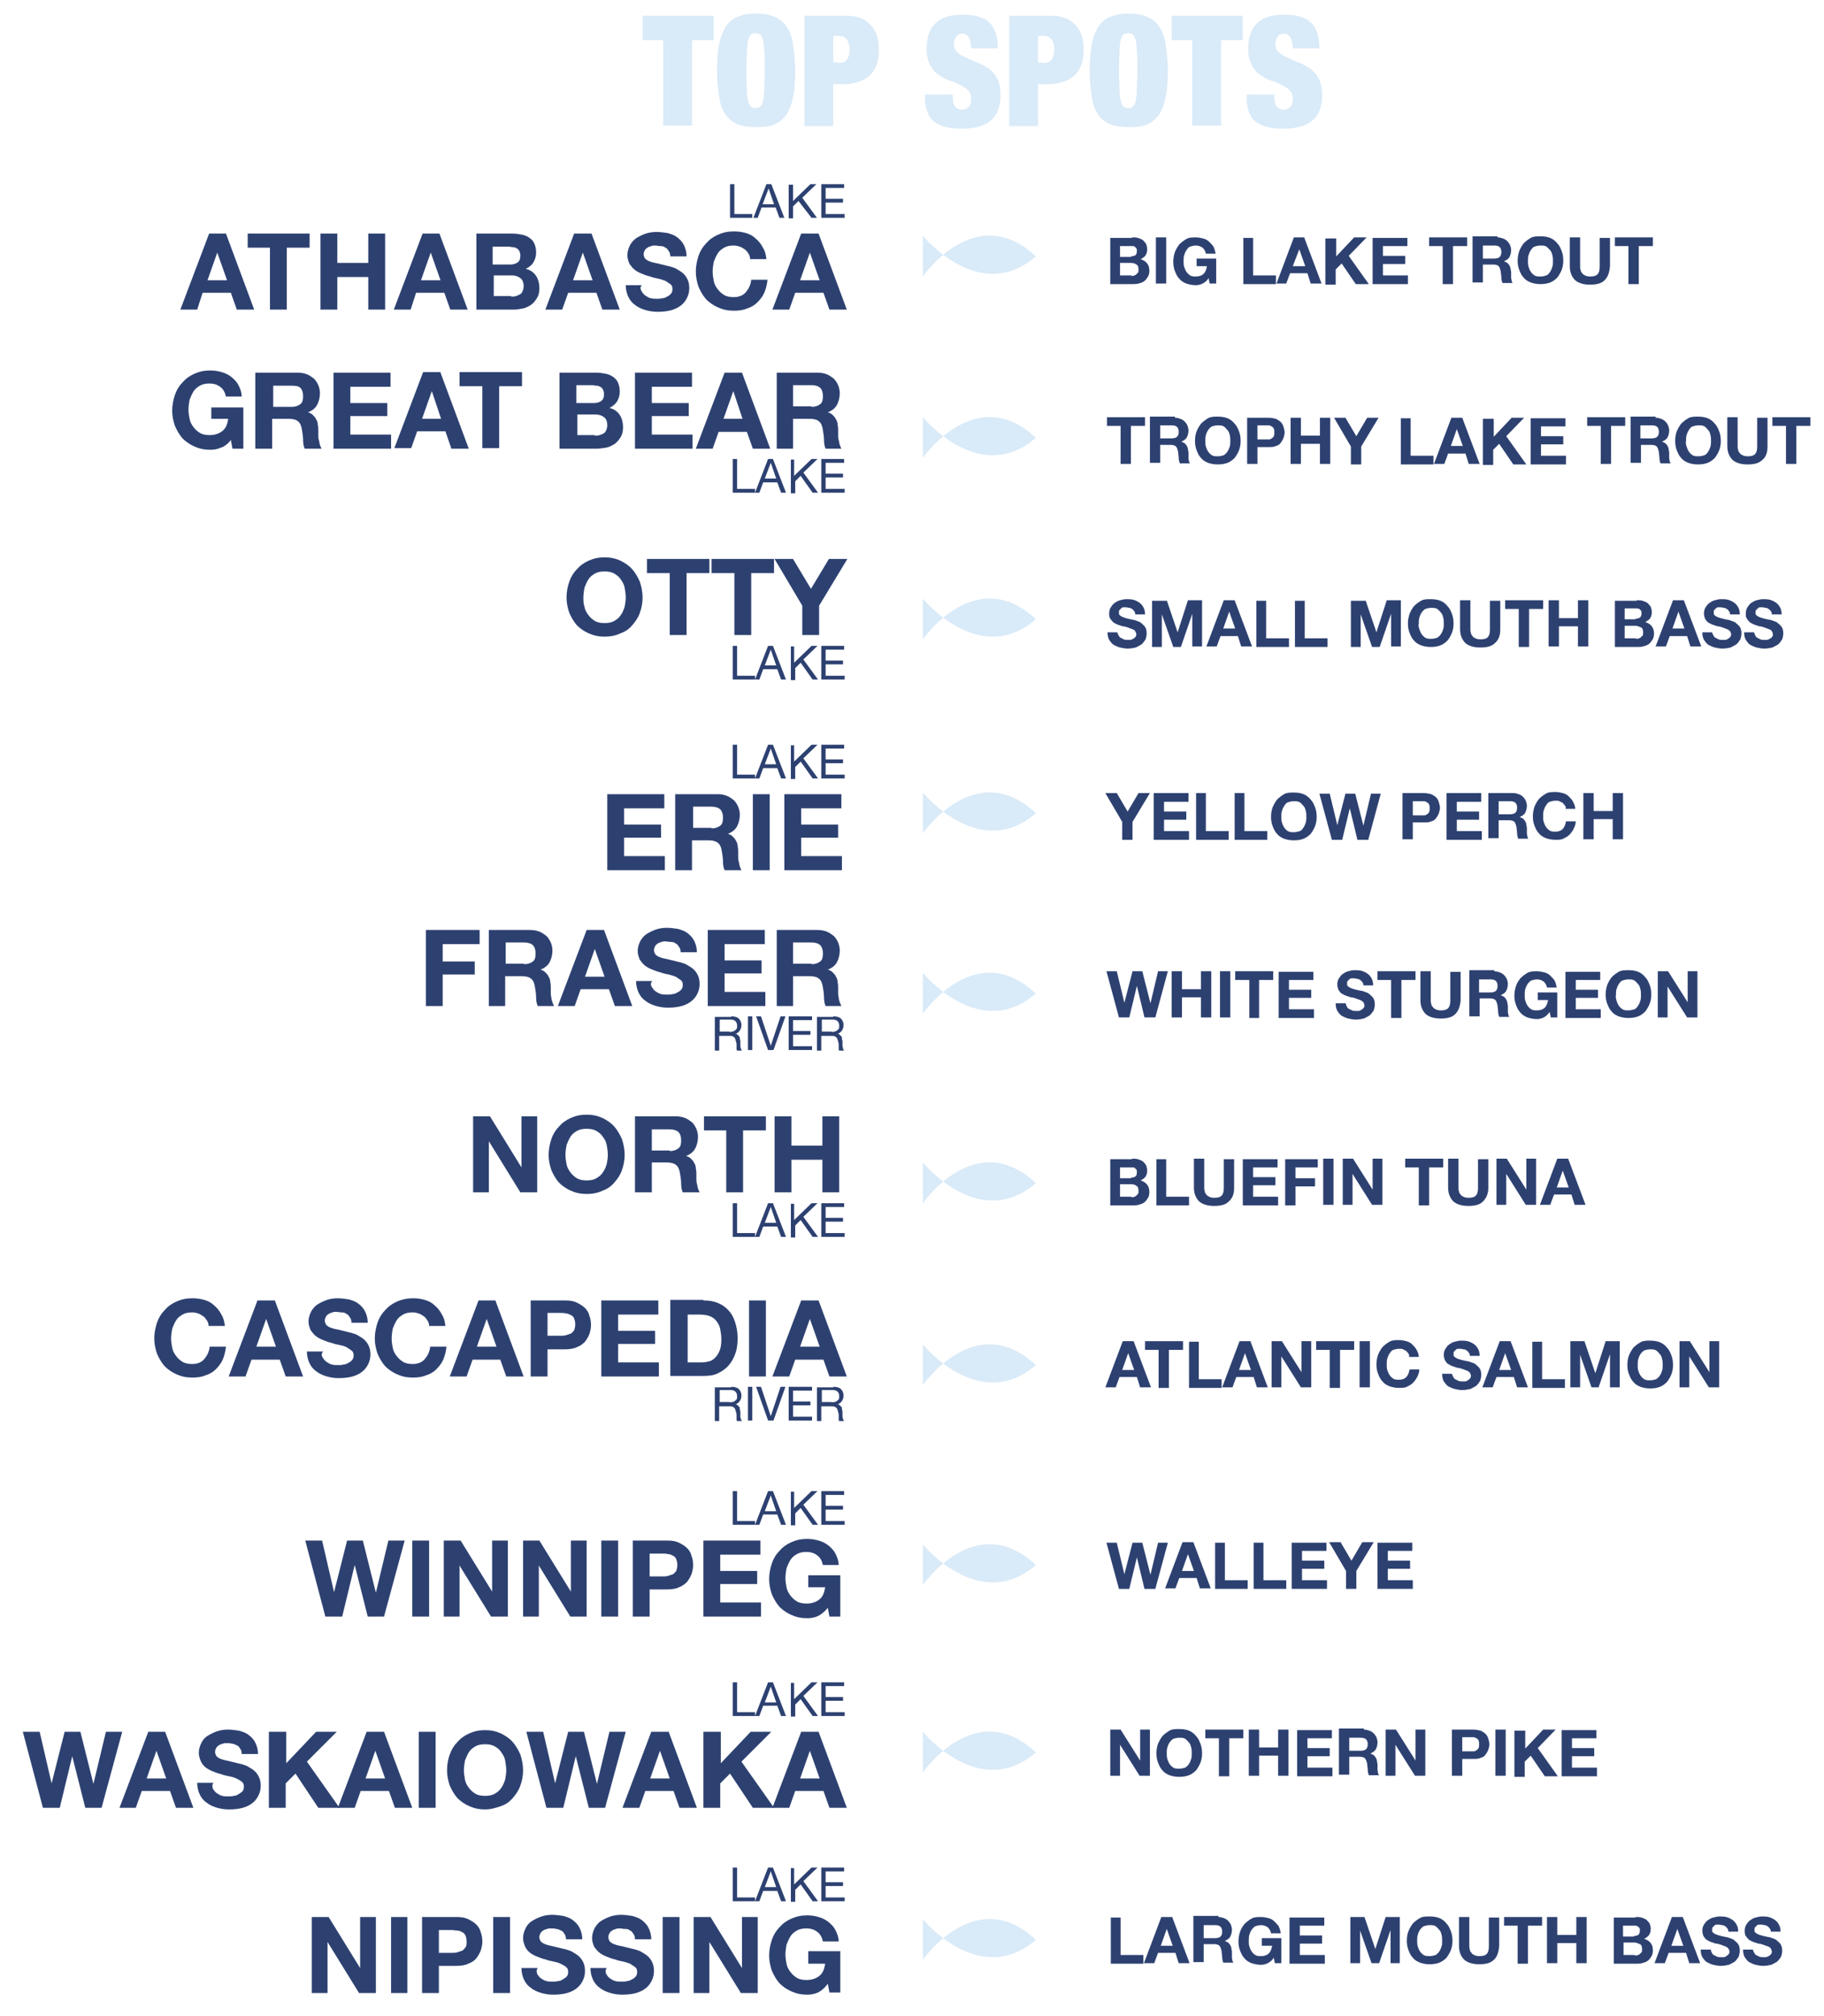 <svg xmlns="http://www.w3.org/2000/svg" width="335.8" height="371.1" viewBox="0 0 335.8 371.1">
  <style>
    .st0{fill:none;} .st1{fill:#AAC5E7;stroke:#000000;stroke-width:1.113;stroke-miterlimit:10;} .st2{fill:#FBD7A7;} .st3{fill:#5D4838;} .st4{fill:#A79072;} .st5{fill:#2D4171;} .st6{fill:#D9EAF8;} .st7{fill:#4F70B6;} .st8{fill:#D9EAF8;stroke:#2D4171;stroke-width:0.5;stroke-miterlimit:10;} .st9{fill:none;stroke:#FBD7A7;stroke-width:1.088;stroke-linecap:round;stroke-miterlimit:10;} .st10{fill:none;stroke:#FBD7A7;stroke-width:2.708;stroke-miterlimit:10;} .st11{fill:#FFFFFF;stroke:#2D4171;stroke-miterlimit:10;} .st12{fill:#FFFFFF;stroke:#2D4171;stroke-width:2.874;stroke-miterlimit:10;} .st13{fill:#D9EAF8;stroke:#2D4171;stroke-width:3;stroke-miterlimit:10;} .st14{fill:#7698CF;} .st15{fill:#AAC5E7;} .st16{fill:none;stroke:#4F70B6;stroke-width:1.349;stroke-miterlimit:10;} .st17{fill:#FFFFFF;} .st18{fill:#D9EAF8;stroke:#4F70B6;stroke-width:0.5;stroke-miterlimit:10;} .st19{fill:#4F70B6;stroke:#4F70B6;stroke-width:0.5;stroke-linecap:round;stroke-miterlimit:10;} .st20{fill:#4F70B6;stroke:#AAC5E7;stroke-width:0.5;stroke-miterlimit:10;} .st21{fill:#4F70B6;stroke:#4F70B6;stroke-width:0.5;stroke-miterlimit:10;} .st22{fill:none;stroke:#FBD7A7;stroke-width:2.708;stroke-linecap:round;stroke-miterlimit:10;} .st23{fill:none;stroke:#2D4171;stroke-width:2.708;stroke-linecap:round;stroke-miterlimit:10;} .st24{fill:none;stroke:#4F70B6;stroke-width:1.088;stroke-miterlimit:10;} .st25{fill:#7698CF;stroke:#2D4171;stroke-width:3;stroke-miterlimit:10;} .st26{fill:#D9EAF8;stroke:#4F70B6;stroke-width:3;stroke-miterlimit:10;} .st27{fill:#4F70B6;stroke:#2D4171;stroke-width:3;stroke-miterlimit:10;} .st28{fill:#FBD7A7;stroke:#A79072;stroke-width:3;stroke-miterlimit:10;} .st29{fill:none;stroke:#7698CF;stroke-width:1.049;stroke-miterlimit:10;} .st30{fill:none;stroke:#2D4171;stroke-width:1.049;stroke-miterlimit:10;} .st31{fill:none;stroke:#D9EAF8;stroke-width:1.263;stroke-miterlimit:10;} .st32{fill:none;stroke:#4F70B6;stroke-width:1.263;stroke-miterlimit:10;} .st33{fill:none;stroke:#7698CF;stroke-width:1.263;stroke-miterlimit:10;} .st34{fill:none;stroke:#2D4171;stroke-width:1.263;stroke-miterlimit:10;} .st35{fill:none;stroke:#7698CF;stroke-width:1.399;stroke-miterlimit:10;} .st36{fill:none;stroke:#4F70B6;stroke-width:1.049;stroke-miterlimit:10;} .st37{fill:none;stroke:#D9EAF8;stroke-width:1.049;stroke-miterlimit:10;} .st38{fill:#FFFFFF;stroke:#2D4171;stroke-width:3;stroke-miterlimit:10;} .st39{fill:none;stroke:#000000;stroke-width:0.3;}
  </style>
  <g id="Layer_30">
    <path class="st6" d="M169.9 353.3v7.5s9.7-14.1 20.8-3.7c-10.4 9-20.8-3.8-20.8-3.8zm0-34.5v7.5s9.7-14.1 20.8-3.7c-10.4 9-20.8-3.8-20.8-3.8zm0-34.5v7.5s9.7-14.1 20.8-3.7c-10.4 9-20.8-3.8-20.8-3.8zm0-36.8v7.5s9.7-14.1 20.8-3.7c-10.4 9-20.8-3.8-20.8-3.8zm0-33.5v7.5s9.7-14.1 20.8-3.7c-10.4 9-20.8-3.8-20.8-3.8zm0-34.9v7.5s9.7-14.1 20.8-3.7c-10.4 9-20.8-3.8-20.8-3.8zm0-33.2v7.5s9.7-14.1 20.8-3.7c-10.4 9-20.8-3.8-20.8-3.8zm0-35.7v7.5s9.7-14.1 20.8-3.7c-10.4 9-20.8-3.8-20.8-3.8zm0-33.4v7.5s9.7-14.1 20.8-3.7c-10.4 9-20.8-3.8-20.8-3.8zm0-33.4v7.5s9.7-14.1 20.8-3.7c-10.4 9-20.8-3.8-20.8-3.8z"/>
    <path class="st0" d="M12.3 68.6h143.5v28.2H12.3z"/>
    <path class="st5" d="M40.7 82.4c-.7.3-1.3.4-2 .4-1.1 0-2-.2-2.9-.6s-1.6-.9-2.2-1.5c-.6-.7-1-1.4-1.4-2.3-.3-.9-.5-1.8-.5-2.8 0-1 .2-2 .5-2.9.3-.9.8-1.7 1.4-2.3.6-.7 1.3-1.2 2.2-1.6.9-.4 1.8-.6 2.9-.6.7 0 1.4.1 2.1.3.7.2 1.3.5 1.8.9s1 .9 1.3 1.5.6 1.3.6 2.1h-2.9c-.2-.8-.5-1.4-1.1-1.8-.5-.4-1.2-.6-1.9-.6s-1.3.1-1.8.4c-.5.3-.9.6-1.2 1.1-.3.5-.5 1-.7 1.5-.1.6-.2 1.2-.2 1.8 0 .6.1 1.2.2 1.7.1.6.4 1.1.7 1.5s.7.8 1.2 1.1c.5.3 1.1.4 1.8.4 1 0 1.8-.3 2.4-.8.6-.5.9-1.3 1-2.2h-3.1V75h5.9v7.6h-2l-.3-1.6c-.5.7-1.2 1.2-1.8 1.4zm14.1-13.8c.6 0 1.2.1 1.7.3.5.2.9.5 1.3.8.4.4.6.8.8 1.2.2.5.3 1 .3 1.5 0 .8-.2 1.5-.5 2.1-.3.6-.9 1.1-1.7 1.4.4.1.7.3.9.5.2.2.5.5.6.8.2.3.3.6.3 1 .1.4.1.7.1 1.1v.8c0 .3 0 .6.1.9s.1.6.2.9c.1.3.2.5.3.7h-3.1c-.2-.4-.3-1-.3-1.6 0-.6-.1-1.2-.2-1.8-.1-.7-.3-1.3-.7-1.6-.3-.3-.9-.5-1.7-.5h-3.1v5.5H47v-14h7.8zm-1.1 6.3c.7 0 1.2-.2 1.6-.5.4-.3.5-.8.5-1.5s-.2-1.2-.5-1.5-.9-.4-1.6-.4h-3.4v3.9h3.4zm18.2-6.3v2.6h-7.4v3h6.8v2.4h-6.8V80H72v2.6H61.4v-14h10.5zm9.2 0l5.2 14h-3.2L82 79.4h-5.2l-1.1 3.1h-3.1l5.3-14h3.2zm.1 8.5L79.5 72l-1.8 5.1h3.5zm3.4-6v-2.6h11.5v2.6h-4.2v11.4h-3.1V71.1h-4.2zm25.1-2.5c.7 0 1.3.1 1.8.2s1 .3 1.4.6c.4.3.7.6.9 1.1s.3 1 .3 1.6c0 .7-.2 1.3-.5 1.8s-.8.9-1.4 1.2c.9.2 1.5.7 1.9 1.3.4.6.6 1.4.6 2.2 0 .7-.1 1.3-.4 1.8-.3.5-.6.9-1.1 1.3-.5.3-1 .6-1.6.7s-1.2.2-1.8.2H103v-14h6.7zm-.4 5.6c.5 0 1-.1 1.4-.4.4-.3.5-.7.5-1.3 0-.3-.1-.6-.2-.8s-.3-.4-.5-.5c-.2-.1-.4-.2-.7-.2s-.5-.1-.8-.1h-2.9v3.3h3.2zm.2 6c.3 0 .6 0 .9-.1.3-.1.5-.2.7-.3s.4-.3.5-.6c.1-.2.2-.5.2-.9 0-.7-.2-1.2-.6-1.5-.4-.3-.9-.5-1.6-.5h-3.3v3.8h3.2zm17.9-11.6v2.6H120v3h6.8v2.4H120V80h7.5v2.6h-10.6v-14h10.5zm9.2 0l5.2 14h-3.2l-1.1-3.1h-5.2l-1.1 3.1h-3.1l5.3-14h3.2zm.1 8.5L135 72l-1.8 5.1h3.5zm13.8-8.5c.6 0 1.2.1 1.7.3.5.2.9.5 1.3.8.4.4.6.8.8 1.2.2.5.3 1 .3 1.5 0 .8-.2 1.5-.5 2.1-.3.6-.9 1.1-1.7 1.4.4.1.7.3.9.5.2.2.5.5.6.8.2.3.3.6.3 1 .1.4.1.7.1 1.1v.8c0 .3 0 .6.1.9s.1.6.2.9c.1.3.2.5.3.7H152c-.2-.4-.3-1-.3-1.6 0-.6-.1-1.2-.2-1.8-.1-.7-.3-1.3-.7-1.6-.3-.3-.9-.5-1.7-.5H146v5.5h-3v-14h7.5zm-1.1 6.3c.7 0 1.2-.2 1.6-.5.4-.3.5-.8.5-1.5s-.2-1.2-.5-1.5-.9-.5-1.6-.5H146v3.9h3.4zm-13.7 9.6V90h3.3v.7h-4.1v-6.2h.8zm6.6 0l2.4 6.2h-.9l-.7-1.9h-2.6l-.7 1.9h-.8l2.4-6.2h.9zm.6 3.6l-1-2.9-1.1 2.9h2.1zm3.3-3.6v3.1l3.2-3.1h1.1l-2.6 2.5 2.7 3.7h-1l-2.2-3.1-1 1v2.2h-.8v-6.2h.6zm9.2 0v.7H152v2h3.2v.7H152V90h3.5v.7h-4.3v-6.2h4.2z"/>
    <path class="st0" d="M29.5 33.9h126.3v32.9H29.5z"/>
    <path class="st5" d="M135.2 33.9v5.5h3.3v.7h-4.1v-6.2h.8zm6.8 0l2.4 6.2h-.9l-.7-1.9h-2.6l-.7 1.9h-.8l2.4-6.2h.9zm.5 3.7l-1-2.9-1.1 2.9h2.1zm3.5-3.7V37l3.2-3.1h1.1l-2.6 2.5 2.7 3.7h-1L147 37l-1 1v2.2h-.8V34h.8zm9.4 0v.7H152v2h3.2v.7H152v2.1h3.5v.7h-4.3v-6.2h4.2zM41.6 43l5.2 14h-3.2l-1.1-3.1h-5.2l-1 3.1h-3.1l5.3-14h3.1zm.2 8.6L40 46.5l-1.8 5.1h3.6zm3.8-6V43H57v2.6h-4.2V57h-3.1V45.6h-4.1zM62.1 43v5.4h5.7V43h3.1v14h-3.1v-6h-5.7v6H59V43h3.1zm18.8 0l5.2 14h-3.2l-1.1-3.1h-5.2l-1 3.1h-3.1l5.3-14h3.1zm.2 8.6l-1.8-5.1-1.8 5.1h3.6zM94.3 43c.7 0 1.3.1 1.8.2s1 .3 1.4.6c.4.3.7.6.9 1.1s.3 1 .3 1.6c0 .7-.2 1.3-.5 1.8s-.8.9-1.4 1.2c.9.2 1.5.7 1.9 1.3.4.6.6 1.4.6 2.2 0 .7-.1 1.3-.4 1.8-.3.5-.6.9-1.1 1.3-.5.3-1 .6-1.6.7s-1.1.2-1.7.2h-6.8V43h6.6zm-.4 5.7c.5 0 1-.1 1.4-.4.4-.3.5-.7.5-1.3 0-.3-.1-.6-.2-.8s-.3-.4-.5-.5c-.2-.1-.4-.2-.7-.2s-.5-.1-.8-.1h-2.9v3.3h3.2zm.2 5.9c.3 0 .6 0 .9-.1.3-.1.5-.2.7-.3s.4-.3.5-.6c.1-.2.2-.5.2-.9 0-.7-.2-1.2-.6-1.5-.4-.3-.9-.5-1.6-.5h-3.3v3.8h3.2zM108.9 43l5.2 14h-3.2l-1.1-3.1h-5.2l-1.1 3.1h-3.1l5.3-14h3.2zm.2 8.6l-1.8-5.1-1.8 5.1h3.6zm9 2c.2.3.4.6.7.8.3.2.6.4 1 .5.4.1.8.1 1.2.1.3 0 .6 0 .9-.1.3 0 .6-.1.9-.3.3-.1.5-.3.7-.5.2-.2.3-.5.3-.9s-.1-.7-.4-.9l-.9-.6s-.8-.3-1.3-.4c-.5-.1-1-.2-1.5-.4-.5-.1-1-.3-1.5-.5s-.9-.4-1.3-.7-.7-.7-1-1.1c-.2-.5-.4-1-.4-1.6 0-.7.2-1.3.5-1.9.3-.5.7-1 1.2-1.3s1.1-.6 1.7-.8c.6-.2 1.3-.3 1.9-.3.7 0 1.4.1 2.1.2.7.2 1.3.4 1.8.8s.9.8 1.2 1.4.5 1.3.5 2.1h-3c0-.4-.1-.8-.3-1-.2-.3-.3-.5-.6-.6-.2-.2-.5-.3-.9-.3s-.7-.1-1-.1c-.2 0-.5 0-.7.1s-.5.1-.7.3c-.2.1-.4.3-.5.5s-.2.4-.2.7c0 .3.1.5.2.7.1.2.3.3.6.5.3.1.7.3 1.3.4s1.2.3 2.1.5c.3.1.6.1 1.1.3.5.1.9.4 1.4.7s.9.7 1.2 1.2.5 1.1.5 1.9c0 .6-.1 1.2-.4 1.8s-.6 1-1.1 1.4c-.5.4-1.1.7-1.8.9s-1.6.3-2.5.3c-.8 0-1.5-.1-2.2-.3s-1.4-.5-1.9-.9c-.6-.4-1-.9-1.3-1.5-.3-.6-.5-1.4-.5-2.2h3c-.4.3-.3.7-.1 1.1zm19.7-6.9c-.2-.3-.4-.6-.7-.8-.3-.2-.6-.4-.9-.5-.3-.1-.7-.2-1.1-.2-.7 0-1.3.1-1.8.4-.5.3-.9.6-1.2 1.1-.3.5-.5 1-.7 1.5-.1.6-.2 1.2-.2 1.8 0 .6.1 1.2.2 1.7.1.6.4 1.1.7 1.5.3.4.7.8 1.2 1.1.5.3 1.1.4 1.8.4.9 0 1.7-.3 2.2-.9.5-.6.9-1.3 1-2.3h3c-.1.9-.3 1.7-.6 2.4s-.8 1.3-1.3 1.8-1.2.9-1.9 1.1c-.7.3-1.5.4-2.4.4-1.1 0-2-.2-2.9-.6-.9-.4-1.6-.9-2.2-1.5-.6-.7-1-1.4-1.4-2.3-.3-.9-.5-1.8-.5-2.8 0-1 .2-2 .5-2.9.3-.9.8-1.7 1.4-2.3.6-.7 1.3-1.2 2.2-1.6.9-.4 1.8-.6 2.9-.6.8 0 1.5.1 2.2.3.7.2 1.3.5 1.8 1 .5.4 1 1 1.3 1.6.4.6.6 1.3.7 2.2h-3c0-.3-.1-.7-.3-1zm12.9-3.7l5.2 14h-3.2l-1.1-3.1h-5.2l-1.1 3.1h-3.1l5.3-14h3.2zm.2 8.6l-1.8-5.1-1.8 5.1h3.6zm57.5-7.9c.4 0 .8 0 1.1.1s.6.2.9.4c.2.2.4.4.6.7.1.3.2.6.2 1s-.1.8-.3 1.1c-.2.3-.5.5-.9.7.5.2.9.4 1.2.8.3.4.4.8.4 1.4 0 .4-.1.8-.3 1.1-.2.3-.4.6-.7.8-.3.2-.6.3-1 .4s-.7.1-1.1.1h-4.1v-8.5h4zm-.2 3.5c.3 0 .6-.1.8-.2s.3-.4.3-.8c0-.2 0-.4-.1-.5l-.3-.3c-.1-.1-.3-.1-.4-.1h-2.3v2h2zm.1 3.6c.2 0 .4 0 .5-.1.2 0 .3-.1.4-.2l.3-.3c.1-.1.1-.3.1-.6 0-.4-.1-.8-.4-.9-.2-.2-.6-.3-1-.3h-2v2.3h2.1zm6.4-7.1v8.5h-1.9v-8.5h1.9zm6.7 8.5c-.4.2-.8.3-1.2.3-.7 0-1.2-.1-1.8-.3-.5-.2-1-.5-1.3-.9-.4-.4-.6-.9-.8-1.4-.2-.5-.3-1.1-.3-1.7 0-.6.1-1.2.3-1.8.2-.5.5-1 .8-1.4.4-.4.8-.7 1.3-1s1.1-.3 1.8-.3c.4 0 .9.1 1.3.2s.8.3 1.1.6.6.6.8.9c.2.4.3.8.4 1.3H222c-.1-.5-.3-.8-.6-1.1-.3-.2-.7-.4-1.2-.4-.4 0-.8.1-1.1.2s-.5.4-.7.7-.3.6-.4.9-.1.7-.1 1.1c0 .4 0 .7.1 1 .1.3.2.6.4.9.2.3.4.5.7.7s.7.2 1.1.2c.6 0 1.1-.2 1.4-.5.3-.3.5-.8.6-1.4h-1.9v-1.4h3.6v4.6h-1.2l-.2-1c-.3.5-.7.8-1.1 1zm9.3-8.5v7h4.2v1.6h-6v-8.5h1.8zm9.4 0l3.2 8.5h-2l-.6-1.9h-3.2l-.7 1.9H235l3.2-8.5h1.9zm.2 5.3l-1.1-3.1L238 49h2.3zm5.7-5.3v3.5l3.3-3.5h2.3l-3.3 3.4 3.7 5.2h-2.4l-2.6-3.8-1.1 1.1v2.8H244v-8.5h2zm13.1 0v1.6h-4.5v1.8h4.1v1.5h-4.1v2.1h4.6v1.6h-6.5v-8.5h6.4zm4 1.6v-1.6h7v1.6h-2.6v7h-1.9v-7h-2.5zm12.6-1.6c.4 0 .7.1 1 .2.3.1.6.3.8.5.2.2.4.5.5.7.1.3.2.6.2.9 0 .5-.1.9-.3 1.3-.2.4-.6.6-1 .8l.6.3s.3.3.4.5.2.4.2.6c0 .2.1.4.1.6v1.1s.1.4.1.5c0 .2.1.3.2.4h-1.9c-.1-.3-.2-.6-.2-1s-.1-.7-.1-1.1c-.1-.4-.2-.8-.4-1-.2-.2-.5-.3-1-.3H273V52h-1.9v-8.5h4.6zm-.6 3.9c.4 0 .8-.1 1-.3s.3-.5.3-.9-.1-.7-.3-.9-.5-.3-1-.3H273v2.4h2.1zm4.6-1.4c.2-.5.5-1 .8-1.4.4-.4.8-.7 1.3-1s1.1-.3 1.8-.3 1.3.1 1.8.3 1 .6 1.3 1c.4.4.6.9.8 1.4s.3 1.1.3 1.8c0 .6-.1 1.2-.3 1.7s-.5 1-.8 1.4c-.4.4-.8.7-1.3.9-.5.2-1.1.3-1.8.3s-1.2-.1-1.8-.3c-.5-.2-1-.5-1.3-.9-.4-.4-.6-.9-.8-1.4-.2-.5-.3-1.1-.3-1.7 0-.6.1-1.2.3-1.8zm1.7 2.9c.1.3.2.6.4.9.2.3.4.5.7.7s.7.2 1.1.2.8-.1 1.1-.2.5-.4.7-.7c.2-.3.3-.6.4-.9.1-.3.1-.7.1-1 0-.4 0-.7-.1-1.1s-.2-.7-.4-.9-.4-.5-.7-.7-.7-.2-1.1-.2-.8.1-1.1.2-.5.4-.7.7-.3.6-.4.9-.1.7-.1 1.1c0 .3 0 .6.1 1zm14 2.5c-.6.6-1.5.8-2.7.8-1.2 0-2.1-.3-2.7-.8-.6-.6-1-1.4-1-2.6v-5.3h1.9V49c0 .2 0 .5.1.7 0 .2.1.4.3.6.1.2.3.3.5.4.2.1.5.2.9.2.7 0 1.1-.1 1.4-.4.3-.3.4-.8.4-1.4v-5.3h1.9V49c-.1 1.2-.4 2-1 2.6zm1.9-6.3v-1.6h7v1.6h-2.6v7h-1.9v-7h-2.5z"/>
    <path class="st6" d="M118.3 7.4V2.9h13.1v4.5h-4v15.7h-5.3V7.4h-3.8zm14.1.8c.2-1.3.7-2.4 1.2-3.3.6-.8 1.3-1.5 2.2-1.8.9-.4 2.1-.6 3.4-.6s2.5.2 3.4.6c.9.4 1.7 1 2.2 1.8.6.8 1 1.9 1.2 3.3s.4 2.9.4 4.8-.1 3.5-.4 4.8c-.2 1.3-.7 2.4-1.2 3.3-.6.8-1.3 1.4-2.2 1.8-.9.4-2.1.5-3.4.5s-2.5-.2-3.4-.5c-.9-.4-1.7-1-2.2-1.8-.6-.8-1-1.9-1.2-3.3-.2-1.3-.4-2.9-.4-4.8s.1-3.5.4-4.8zm5.1 8.2c0 .9.1 1.6.2 2.1s.3.9.5 1.1c.2.2.6.3.9.3s.7-.1.9-.3c.2-.2.4-.6.5-1.1.1-.5.2-1.2.2-2.1 0-.9.1-2 .1-3.4s0-2.5-.1-3.4c0-.9-.1-1.6-.2-2.1s-.3-.9-.5-1.1c-.2-.2-.6-.3-.9-.3s-.7.1-.9.3c-.2.2-.4.6-.5 1.1-.1.5-.2 1.2-.2 2.1 0 .9-.1 2-.1 3.4s0 2.5.1 3.4zM156 2.9c1 0 1.9.2 2.6.5.7.3 1.3.8 1.8 1.3.5.6.8 1.2 1.1 2 .2.8.3 1.6.3 2.5 0 2.1-.6 3.7-1.7 4.7s-2.8 1.6-4.9 1.6h-1.8v7.7h-5.3V2.9h7.9zm-1.6 8.7c.7 0 1.2-.2 1.5-.6.3-.4.5-1 .5-1.9 0-1.6-.7-2.5-2-2.5h-1v4.9h1zm24.3-3.3c0-.6-.1-1.1-.4-1.5s-.6-.6-1.1-.6c-.6 0-1 .2-1.2.6-.3.4-.4.8-.4 1.2 0 .7.2 1.2.6 1.6.4.4 1 .7 1.6 1 .6.3 1.3.6 2.1.9s1.4.7 2.1 1.1c.6.5 1.2 1.1 1.6 1.9.4.8.6 1.8.6 3 0 2.1-.6 3.7-1.8 4.7s-3 1.5-5.3 1.5c-1.1 0-2.1-.1-2.9-.3s-1.5-.5-2.1-.9c-.6-.4-1-1-1.3-1.7-.3-.7-.5-1.6-.5-2.7v-.7h5.1v.5c0 .9.2 1.5.5 1.8.3.3.7.5 1.2.5s1-.2 1.3-.6c.3-.4.4-.8.4-1.4 0-.7-.2-1.2-.6-1.6-.4-.4-.9-.7-1.5-1-.6-.3-1.3-.6-2-.8s-1.4-.7-2-1.1-1.1-1-1.5-1.8-.6-1.7-.6-2.9c0-2.1.5-3.6 1.6-4.7s2.8-1.6 5-1.6c2.3 0 4 .5 5 1.5s1.5 2.6 1.5 4.7h-4.9v-.6zm15-5.4c1 0 1.9.2 2.6.5.7.3 1.3.8 1.8 1.3.5.6.8 1.2 1.1 2 .2.8.3 1.6.3 2.5 0 2.1-.6 3.7-1.7 4.7s-2.8 1.6-4.9 1.6h-1.8v7.7h-5.3V2.9h7.9zm-1.6 8.7c.7 0 1.2-.2 1.5-.6.3-.4.5-1 .5-1.9 0-1.6-.7-2.5-2-2.5h-1v4.9h1zm8.9-3.4c.2-1.3.7-2.4 1.2-3.3.6-.8 1.3-1.5 2.2-1.8.9-.4 2.1-.6 3.4-.6s2.5.2 3.4.6c.9.4 1.7 1 2.2 1.8.6.8 1 1.9 1.2 3.3s.4 2.9.4 4.8-.1 3.5-.4 4.8c-.2 1.3-.7 2.4-1.2 3.3-.6.8-1.3 1.4-2.2 1.8-.9.4-2.1.5-3.4.5s-2.5-.2-3.4-.5c-.9-.4-1.7-1-2.2-1.8-.6-.8-1-1.9-1.2-3.3-.2-1.3-.4-2.9-.4-4.8s.2-3.5.4-4.8zm5.1 8.2c0 .9.1 1.6.2 2.1s.3.9.5 1.1c.2.2.6.3.9.3s.7-.1.9-.3c.2-.2.4-.6.5-1.1.1-.5.2-1.2.2-2.1 0-.9.1-2 .1-3.4s0-2.5-.1-3.4c0-.9-.1-1.6-.2-2.1s-.3-.9-.5-1.1c-.2-.2-.6-.3-.9-.3s-.7.1-.9.3c-.2.2-.4.6-.5 1.1-.1.5-.2 1.2-.2 2.1 0 .9-.1 2-.1 3.4s.1 2.5.1 3.4zm9.6-9V2.9h13.1v4.5h-4v15.7h-5.3V7.4h-3.8zm22.2.9c0-.6-.1-1.1-.4-1.5s-.6-.6-1.1-.6c-.6 0-1 .2-1.2.6-.3.4-.4.8-.4 1.2 0 .7.2 1.2.6 1.6.4.4 1 .7 1.6 1 .6.3 1.3.6 2.1.9s1.4.7 2.1 1.1c.6.5 1.2 1.1 1.6 1.9.4.8.6 1.8.6 3 0 2.1-.6 3.7-1.8 4.7s-3 1.5-5.3 1.5c-1.1 0-2.1-.1-2.9-.3s-1.5-.5-2.1-.9c-.6-.4-1-1-1.3-1.7-.3-.7-.5-1.6-.5-2.7v-.7h5.1v.5c0 .9.2 1.5.5 1.8.3.3.7.5 1.2.5s1-.2 1.3-.6c.3-.4.4-.8.4-1.4 0-.7-.2-1.2-.6-1.6-.4-.4-.9-.7-1.5-1-.6-.3-1.3-.6-2-.8s-1.4-.7-2-1.1-1.1-1-1.5-1.8-.6-1.7-.6-2.9c0-2.1.5-3.6 1.6-4.7s2.8-1.6 5-1.6c2.3 0 4 .5 5 1.5s1.5 2.6 1.5 4.7H238v-.6z"/>
    <path class="st5" d="M203.8 78.4v-1.6h7v1.6h-2.6v7h-1.9v-7h-2.5zm12.5-1.5c.4 0 .7.1 1 .2.3.1.6.3.8.5s.4.5.5.7c.1.3.2.6.2.9 0 .5-.1.9-.3 1.3-.2.4-.6.6-1 .8l.6.3s.3.3.4.5.2.4.2.6.1.4.1.6v1.1c0 .2.1.4.1.5 0 .2.1.3.2.4h-1.9c-.1-.3-.2-.6-.2-1s-.1-.7-.1-1.1c-.1-.4-.2-.8-.4-1-.2-.2-.5-.3-1-.3h-1.9v3.3h-1.9v-8.5h4.6zm-.6 3.8c.4 0 .8-.1 1-.3.2-.2.3-.5.3-.9s-.1-.7-.3-.9c-.2-.2-.5-.3-1-.3h-2.1v2.4h2.1zm4.6-1.3c.2-.5.5-1 .8-1.4.4-.4.8-.7 1.3-1s1.1-.3 1.8-.3 1.3.1 1.8.3 1 .6 1.3 1c.4.4.6.9.8 1.4s.3 1.1.3 1.8c0 .6-.1 1.2-.3 1.7s-.5 1-.8 1.4c-.4.4-.8.7-1.3.9-.5.2-1.1.3-1.8.3s-1.2-.1-1.8-.3c-.5-.2-1-.5-1.3-.9-.4-.4-.6-.9-.8-1.4s-.3-1.1-.3-1.7c0-.7.1-1.3.3-1.8zm1.7 2.8c.1.3.2.6.4.9.2.3.4.5.7.7.3.2.7.2 1.1.2s.8-.1 1.1-.2c.3-.2.5-.4.7-.7.2-.3.3-.6.4-.9.1-.3.1-.7.1-1 0-.4 0-.7-.1-1.1-.1-.4-.2-.7-.4-.9s-.4-.5-.7-.7c-.3-.2-.7-.2-1.1-.2s-.8.1-1.1.2c-.3.2-.5.4-.7.7s-.3.6-.4.9c-.1.4-.1.7-.1 1.1 0 .3 0 .7.1 1zm11.5-5.3c.5 0 1 .1 1.4.2.4.2.7.4.9.6s.4.5.5.9.2.7.2 1c0 .3-.1.7-.2 1s-.3.6-.5.9-.5.5-.9.6c-.4.2-.8.2-1.4.2h-2v3.1h-1.9v-8.5h3.9zm-.5 4h.6c.2 0 .4-.1.5-.2.2-.1.3-.2.4-.4.1-.2.1-.4.1-.7 0-.3 0-.5-.1-.7-.1-.2-.2-.3-.4-.4s-.3-.2-.5-.2h-2.1v2.6h1.5zm6.5-4v3.3h3.5v-3.3h1.9v8.5H243v-3.7h-3.5v3.7h-1.9v-8.5h1.9zm6.1 0h2.1l2 3.4 2-3.4h2.1l-3.2 5.3v3.3h-1.9v-3.3l-3.1-5.3zm14.1 0v7h4.2v1.6h-6V77h1.8zm9.5 0l3.2 8.5h-2l-.6-1.9h-3.2l-.7 1.9H264l3.2-8.5h2zm.1 5.2l-1.1-3.1-1.1 3.1h2.2zm5.7-5.2v3.5l3.3-3.5h2.3l-3.3 3.4 3.7 5.2h-2.4l-2.6-3.8-1.1 1.1v2.8H273v-8.5h2zm13.2 0v1.6h-4.5v1.8h4.1v1.5h-4.1v2.1h4.6v1.6h-6.5V77h6.4zm4 1.5v-1.6h7v1.6h-2.6v7h-1.9v-7h-2.5zm12.6-1.5c.4 0 .7.1 1 .2.3.1.6.3.8.5.2.2.4.5.5.7.1.3.2.6.2.9 0 .5-.1.9-.3 1.3-.2.4-.6.6-1 .8l.6.3s.3.3.4.5.2.4.2.6c0 .2.1.4.1.6v1.1s.1.4.1.5c0 .2.1.3.2.4h-1.9c-.1-.3-.2-.6-.2-1s-.1-.7-.1-1.1c-.1-.4-.2-.8-.4-1-.2-.2-.5-.3-1-.3h-1.9v3.3h-1.9v-8.5h4.6zm-.7 3.8c.4 0 .8-.1 1-.3s.3-.5.3-.9-.1-.7-.3-.9-.5-.3-1-.3H302v2.4h2.1zm4.6-1.3c.2-.5.5-1 .8-1.4.4-.4.8-.7 1.3-1s1.1-.3 1.8-.3 1.3.1 1.8.3 1 .6 1.3 1c.4.4.6.9.8 1.4s.3 1.1.3 1.8c0 .6-.1 1.2-.3 1.7s-.5 1-.8 1.4c-.4.4-.8.7-1.3.9-.5.2-1.1.3-1.8.3s-1.2-.1-1.8-.3c-.5-.2-1-.5-1.3-.9-.4-.4-.6-.9-.8-1.4-.2-.5-.3-1.1-.3-1.7 0-.7.1-1.3.3-1.8zm1.8 2.8c.1.3.2.6.4.9.2.3.4.5.7.7s.7.2 1.1.2.8-.1 1.1-.2.5-.4.7-.7c.2-.3.3-.6.4-.9.1-.3.1-.7.1-1 0-.4 0-.7-.1-1.1s-.2-.7-.4-.9-.4-.5-.7-.7-.7-.2-1.1-.2-.8.1-1.1.2-.5.4-.7.7-.3.6-.4.9-.1.7-.1 1.1c-.1.3 0 .7.1 1zm13.9 2.5c-.6.6-1.5.8-2.7.8-1.2 0-2.1-.3-2.7-.8-.6-.6-1-1.4-1-2.6v-5.3h1.9v5.3c0 .2 0 .5.1.7 0 .2.1.4.3.6.1.2.3.3.5.4.2.1.5.2.9.2.7 0 1.1-.1 1.4-.4.3-.3.4-.8.4-1.4v-5.3h1.9v5.3c0 1.1-.3 2-1 2.5zm1.9-6.3v-1.6h7v1.6h-2.6v7h-1.9v-7h-2.5zm-120.4 38.5c.1.2.2.4.4.5l.6.3c.2.1.5.1.7.1h.5s.4-.1.5-.2c.2-.1.3-.2.4-.3.1-.1.2-.3.2-.5s-.1-.4-.2-.6-.3-.3-.6-.4-.5-.2-.8-.3c-.3-.1-.6-.2-.9-.2l-.9-.3c-.3-.1-.6-.3-.8-.4-.2-.2-.4-.4-.6-.7s-.2-.6-.2-1 .1-.8.3-1.1c.2-.3.4-.6.7-.8.3-.2.6-.4 1-.5.4-.1.8-.2 1.1-.2.4 0 .9 0 1.3.1s.8.3 1.1.5c.3.2.6.5.8.9.2.3.3.8.3 1.3H209c0-.3-.1-.5-.2-.6s-.2-.3-.4-.4c-.2-.1-.3-.2-.5-.2s-.4-.1-.6-.1h-.5c-.2 0-.3.1-.4.2l-.3.3c-.1.1-.1.3-.1.5s0 .3.1.4c.1.1.2.2.4.3.2.1.4.2.8.3.3.1.8.2 1.3.3.2 0 .4.1.7.2.3.1.6.2.8.4s.5.4.7.7c.2.3.3.7.3 1.2 0 .4-.1.8-.2 1.1-.2.3-.4.6-.7.9-.3.2-.7.4-1.1.6-.4.1-1 .2-1.5.2s-.9-.1-1.4-.2c-.4-.1-.8-.3-1.2-.5-.3-.2-.6-.6-.8-.9-.2-.4-.3-.8-.3-1.4h1.8c0 .1.1.3.2.5zm8.9-6.4l2 5.9 1.9-5.9h2.6v8.5h-1.8v-6l-2.1 6.1H216l-2.1-6v6h-1.8v-8.5h2.7zm12.5 0l3.2 8.5h-2l-.6-1.9h-3.2l-.7 1.9h-1.9l3.2-8.5h2zm.1 5.2l-1.1-3.1-1.1 3.1h2.2zm5.7-5.2v7h4.2v1.6h-6v-8.5h1.8zm7.1 0v7h4.2v1.6h-6v-8.5h1.8zm11.2 0l2 5.9 1.9-5.9h2.6v8.5h-1.8v-6l-2.1 6.1h-1.4l-2.1-6v6h-1.8v-8.5h2.7zm8.1 2.5c.2-.5.5-1 .8-1.4.4-.4.8-.7 1.3-1s1.1-.3 1.8-.3 1.3.1 1.8.3 1 .6 1.3 1c.4.4.6.9.8 1.4s.3 1.1.3 1.8c0 .6-.1 1.2-.3 1.7s-.5 1-.8 1.4c-.4.4-.8.7-1.3.9-.5.2-1.1.3-1.8.3s-1.2-.1-1.8-.3c-.5-.2-1-.5-1.3-.9-.4-.4-.6-.9-.8-1.4s-.3-1.1-.3-1.7c0-.6.1-1.2.3-1.8zm1.8 2.8c.1.3.2.6.4.9.2.3.4.5.7.7.3.2.7.2 1.1.2s.8-.1 1.1-.2c.3-.2.5-.4.7-.7.2-.3.3-.6.4-.9.1-.3.1-.7.1-1 0-.4 0-.7-.1-1.1-.1-.4-.2-.7-.4-.9s-.4-.5-.7-.7c-.3-.2-.7-.2-1.1-.2s-.8.1-1.1.2c-.3.2-.5.4-.7.7s-.3.6-.4.9c-.1.4-.1.7-.1 1.1-.1.4 0 .7.1 1zm13.9 2.6c-.6.6-1.5.8-2.7.8-1.2 0-2.1-.3-2.7-.8-.6-.6-1-1.4-1-2.6v-5.3h1.9v5.3c0 .2 0 .5.1.7 0 .2.1.4.3.6.1.2.3.3.5.4.2.1.5.2.9.2.7 0 1.1-.1 1.4-.4.3-.3.4-.8.4-1.4v-5.3h1.9v5.3c0 1.1-.3 1.9-1 2.5zm1.9-6.3v-1.6h7v1.6h-2.6v7h-1.9v-7h-2.5zm9.9-1.6v3.3h3.5v-3.3h1.9v8.5h-1.9v-3.7H287v3.7h-1.9v-8.5h1.9zm14.3 0c.4 0 .8 0 1.1.1s.6.2.9.4c.2.2.4.4.6.7.1.3.2.6.2 1s-.1.8-.3 1.1-.5.5-.9.7c.5.2.9.4 1.2.8.3.4.4.8.4 1.4 0 .4-.1.8-.3 1.1-.2.3-.4.6-.7.8-.3.2-.6.3-1 .4-.4.1-.7.1-1.1.1h-4.1v-8.5h4zm-.2 3.4c.3 0 .6-.1.8-.2.2-.2.3-.4.3-.8 0-.2 0-.4-.1-.5l-.3-.3s-.3-.1-.4-.1h-2.3v2h2zm.1 3.7c.2 0 .4 0 .5-.1.2 0 .3-.1.4-.2l.3-.3c.1-.1.1-.3.1-.6 0-.4-.1-.8-.4-.9s-.6-.3-1-.3h-2v2.3h2.1zm8.8-7.1l3.2 8.5h-2l-.6-1.9h-3.2l-.7 1.9h-1.9l3.2-8.5h2zm.1 5.2l-1.1-3.1-1.1 3.1h2.2zm5.3 1.2c.1.2.2.4.4.5l.6.3c.2.1.5.1.7.1h.5c.2 0 .4-.1.5-.2.2-.1.3-.2.4-.3.1-.1.2-.3.2-.5s-.1-.4-.2-.6c-.1-.1-.3-.3-.6-.4s-.5-.2-.8-.3c-.3-.1-.6-.2-.9-.2l-.9-.3c-.3-.1-.6-.3-.8-.4s-.4-.4-.6-.7c-.1-.3-.2-.6-.2-1s.1-.8.3-1.1c.2-.3.4-.6.7-.8.3-.2.6-.4 1-.5.4-.1.8-.2 1.1-.2.4 0 .9 0 1.3.1s.8.3 1.1.5c.3.2.6.5.8.9.2.3.3.8.3 1.3h-1.8c0-.3-.1-.5-.2-.6s-.2-.3-.4-.4c-.2-.1-.3-.2-.5-.2s-.4-.1-.6-.1h-.5c-.2 0-.3.1-.4.2l-.3.3c-.1.1-.1.3-.1.5s0 .3.1.4c.1.1.2.2.4.3.2.1.4.2.8.3.3.1.8.2 1.3.3.2 0 .4.1.7.2.3.1.6.2.8.4s.5.4.7.7c.2.3.3.7.3 1.2 0 .4-.1.8-.2 1.1-.2.3-.4.6-.7.9-.3.2-.7.4-1.1.6-.4.1-1 .2-1.5.2s-.9-.1-1.4-.2c-.4-.1-.8-.3-1.2-.5-.3-.2-.6-.6-.8-.9-.2-.4-.3-.8-.3-1.4h1.8c0 .1.1.3.2.5zm7.7 0c.1.2.2.4.4.5l.6.3c.2.1.5.1.7.1h.5s.4-.1.5-.2c.2-.1.3-.2.4-.3.1-.1.2-.3.2-.5s-.1-.4-.2-.6-.3-.3-.6-.4-.5-.2-.8-.3c-.3-.1-.6-.2-.9-.2l-.9-.3c-.3-.1-.6-.3-.8-.4-.2-.2-.4-.4-.6-.7s-.2-.6-.2-1 .1-.8.3-1.1c.2-.3.4-.6.7-.8.3-.2.6-.4 1-.5.4-.1.8-.2 1.1-.2.4 0 .9 0 1.3.1s.8.3 1.1.5c.3.2.6.5.8.9.2.3.3.8.3 1.3h-1.8c0-.3-.1-.5-.2-.6s-.2-.3-.4-.4c-.2-.1-.3-.2-.5-.2s-.4-.1-.6-.1h-.5c-.2 0-.3.1-.4.2l-.3.3c-.1.1-.1.3-.1.5s0 .3.1.4c.1.1.2.2.4.3.2.1.4.2.8.3.3.1.8.2 1.3.3.2 0 .4.1.7.2.3.1.6.2.8.4s.5.4.7.7c.2.3.3.7.3 1.2 0 .4-.1.8-.2 1.1-.2.3-.4.6-.7.9-.3.2-.7.4-1.1.6-.4.1-1 .2-1.5.2s-.9-.1-1.4-.2c-.4-.1-.8-.3-1.2-.5-.3-.2-.6-.6-.8-.9-.2-.4-.3-.8-.3-1.4h1.8c.1.1.1.3.2.5zM203.5 146h2.1l2 3.4 2-3.4h2.1l-3.2 5.3v3.3h-1.9v-3.3l-3.1-5.3zm15.3 0v1.6h-4.5v1.8h4.1v1.5h-4.1v2.1h4.6v1.6h-6.5V146h6.4zm3.2 0v7h4.2v1.6h-6V146h1.8zm7.1 0v7h4.2v1.6h-6V146h1.8zm5.2 2.6c.2-.5.5-1 .8-1.4.4-.4.8-.7 1.3-1s1.1-.3 1.8-.3 1.3.1 1.8.3 1 .6 1.3 1c.4.4.6.9.8 1.4s.3 1.1.3 1.8c0 .6-.1 1.2-.3 1.7s-.5 1-.8 1.4c-.4.4-.8.7-1.3.9-.5.2-1.1.3-1.8.3s-1.2-.1-1.8-.3c-.5-.2-1-.5-1.3-.9-.4-.4-.6-.9-.8-1.4-.2-.5-.3-1.1-.3-1.7 0-.7.1-1.3.3-1.8zm1.7 2.8c.1.3.2.6.4.9.2.3.4.5.7.7s.7.2 1.1.2.8-.1 1.1-.2.5-.4.7-.7c.2-.3.3-.6.4-.9.1-.3.1-.7.1-1 0-.4 0-.7-.1-1.1s-.2-.7-.4-.9-.4-.5-.7-.7-.7-.2-1.1-.2-.8.1-1.1.2-.5.4-.7.7-.3.6-.4.9-.1.7-.1 1.1c0 .3 0 .7.1 1zm13.9 3.2l-1.4-5.8-1.4 5.8h-1.9l-2.3-8.5h1.9l1.4 5.8 1.5-5.8h1.8l1.5 5.9 1.4-5.9h1.8l-2.3 8.5h-2zm12.2-8.6c.5 0 1 .1 1.4.2.4.2.7.4.9.6s.4.5.5.9.2.7.2 1c0 .3-.1.7-.2 1s-.3.6-.5.9-.5.5-.9.6c-.4.2-.8.2-1.4.2h-2v3.1h-1.9V146h3.9zm-.5 4.1h.6c.2 0 .4-.1.5-.2.2-.1.3-.2.4-.4.1-.2.1-.4.1-.7 0-.3 0-.5-.1-.7-.1-.2-.2-.3-.4-.4s-.3-.2-.5-.2h-2.1v2.6h1.5zm11.1-4.1v1.6h-4.5v1.8h4.1v1.5h-4.1v2.1h4.6v1.6h-6.5V146h6.4zm5.9 0c.4 0 .7.1 1 .2.3.1.6.3.8.5.2.2.4.5.5.7.1.3.2.6.2.9 0 .5-.1.9-.3 1.3-.2.4-.6.6-1 .8l.6.3s.3.3.4.5.2.4.2.6c0 .2.1.4.1.6v1.1s.1.4.1.5c0 .2.1.3.2.4h-1.9c-.1-.3-.2-.6-.2-1s-.1-.7-.1-1.1c-.1-.4-.2-.8-.4-1-.2-.2-.5-.3-1-.3h-1.9v3.3H274V146h4.6zm-.6 3.9c.4 0 .8-.1 1-.3s.3-.5.3-.9-.1-.7-.3-.9-.5-.3-1-.3h-2.1v2.4h2.1zm10.1-1.6c-.1-.2-.3-.3-.4-.5l-.6-.3c-.2-.1-.4-.1-.7-.1-.4 0-.8.1-1.1.2s-.5.4-.7.7-.3.6-.4.9-.1.7-.1 1.1c0 .4 0 .7.1 1 .1.3.2.6.4.9.2.3.4.5.7.7s.7.2 1.1.2c.6 0 1-.2 1.3-.5s.5-.8.6-1.4h1.8c0 .5-.2 1-.4 1.4-.2.4-.5.8-.8 1.1-.3.3-.7.5-1.1.7-.4.2-.9.2-1.4.2-.7 0-1.2-.1-1.8-.3-.5-.2-1-.5-1.3-.9-.4-.4-.6-.9-.8-1.4-.2-.5-.3-1.1-.3-1.7 0-.6.1-1.2.3-1.8.2-.5.5-1 .8-1.4.4-.4.8-.7 1.3-1s1.1-.3 1.8-.3c.5 0 .9.1 1.3.2s.8.3 1.1.6.6.6.8 1c.2.4.4.8.4 1.3h-1.8c.1-.2.1-.4-.1-.6zm5.3-2.3v3.3h3.5V146h1.9v8.5h-1.9v-3.7h-3.5v3.7h-1.9V146h1.9zm-82.7 41.3l-1.4-5.8-1.4 5.8H206l-2.3-8.5h1.9l1.4 5.8 1.5-5.8h1.8l1.5 5.9 1.4-5.9h1.8l-2.3 8.5h-2zm6.9-8.5v3.3h3.5v-3.3h1.9v8.5h-1.9v-3.7h-3.5v3.7h-1.9v-8.5h1.9zm8.9 0v8.5h-1.9v-8.5h1.9zm.9 1.6v-1.6h7v1.6h-2.6v7H230v-7h-2.6zm14.4-1.6v1.6h-4.5v1.8h4.1v1.5h-4.1v2.1h4.6v1.6h-6.5v-8.5h6.4zm6.1 6.4c.1.2.2.4.4.5l.6.3c.2.1.5.1.7.1h.5c.2 0 .4-.1.5-.2.2-.1.3-.2.4-.3.1-.1.2-.3.2-.5s-.1-.4-.2-.6c-.1-.1-.3-.3-.6-.4s-.5-.2-.8-.3c-.3-.1-.6-.2-.9-.2l-.9-.3c-.3-.1-.6-.3-.8-.4s-.4-.4-.6-.7c-.1-.3-.2-.6-.2-1s.1-.8.3-1.1c.2-.3.4-.6.7-.8.3-.2.6-.4 1-.5.4-.1.8-.2 1.1-.2.4 0 .9 0 1.3.1s.8.3 1.1.5c.3.2.6.5.8.9.2.3.3.8.3 1.3H251c0-.3-.1-.5-.2-.6s-.2-.3-.4-.4c-.2-.1-.3-.2-.5-.2s-.4-.1-.6-.1h-.5c-.2 0-.3.1-.4.2l-.3.3c-.1.1-.1.3-.1.5s0 .3.1.4c.1.1.2.2.4.3.2.1.4.2.8.3.3.1.8.2 1.3.3.2 0 .4.1.7.2.3.1.6.2.8.4s.5.4.7.7c.2.3.3.7.3 1.2 0 .4-.1.8-.2 1.1-.2.3-.4.6-.7.9-.3.2-.7.4-1.1.6-.4.1-1 .2-1.5.2s-.9-.1-1.4-.2c-.4-.1-.8-.3-1.2-.5-.3-.2-.6-.6-.8-.9-.2-.4-.3-.8-.3-1.4h1.8c.1.1.1.3.2.5zm5.7-4.8v-1.6h7v1.6H258v7h-1.9v-7h-2.5zm14.3 6.3c-.6.6-1.5.8-2.7.8-1.2 0-2.1-.3-2.7-.8-.6-.6-1-1.4-1-2.6v-5.3h1.9v5.3c0 .2 0 .5.1.7 0 .2.1.4.3.6.1.2.3.3.5.4.2.1.5.2.9.2.7 0 1.1-.1 1.4-.4.3-.3.4-.8.4-1.4v-5.3h1.9v5.3c-.1 1.1-.4 1.9-1 2.5zm7.2-7.9c.4 0 .7.1 1 .2.3.1.6.3.8.5s.4.5.5.7c.1.3.2.6.2.9 0 .5-.1.9-.3 1.3-.2.4-.6.6-1 .8l.6.3s.3.3.4.5.2.4.2.6.1.4.1.6v1.1c0 .2.1.4.1.5 0 .2.1.3.2.4H276c-.1-.3-.2-.6-.2-1s-.1-.7-.1-1.1c-.1-.4-.2-.8-.4-1-.2-.2-.5-.3-1-.3h-1.9v3.3h-1.9v-8.5h4.6zm-.7 3.9c.4 0 .8-.1 1-.3.2-.2.3-.5.3-.9s-.1-.7-.3-.9c-.2-.2-.5-.3-1-.3h-2.1v2.4h2.1zm9.8 4.6c-.4.2-.8.3-1.2.3-.7 0-1.2-.1-1.8-.3-.5-.2-1-.5-1.3-.9-.4-.4-.6-.9-.8-1.4s-.3-1.1-.3-1.7c0-.6.1-1.2.3-1.8s.5-1 .8-1.4c.4-.4.8-.7 1.3-1s1.1-.3 1.8-.3c.4 0 .9.1 1.3.2s.8.3 1.1.6.6.6.8.9c.2.4.3.8.4 1.3h-1.8c-.1-.5-.3-.8-.6-1.1-.3-.2-.7-.4-1.2-.4-.4 0-.8.1-1.1.2-.3.2-.5.4-.7.7s-.3.6-.4.9c-.1.4-.1.7-.1 1.1 0 .4 0 .7.1 1 .1.3.2.6.4.9.2.3.4.5.7.7.3.2.7.2 1.1.2.6 0 1.1-.2 1.4-.5.3-.3.5-.8.6-1.4h-1.9v-1.4h3.6v4.6h-1.2l-.2-1c-.4.5-.7.8-1.1 1zm10.4-8.5v1.6h-4.5v1.8h4.1v1.5h-4.1v2.1h4.6v1.6h-6.5v-8.5h6.4zm1.3 2.5c.2-.5.5-1 .8-1.4.4-.4.8-.7 1.3-1s1.1-.3 1.8-.3 1.3.1 1.8.3 1 .6 1.3 1c.4.4.6.9.8 1.4s.3 1.1.3 1.8c0 .6-.1 1.2-.3 1.7s-.5 1-.8 1.4c-.4.4-.8.7-1.3.9-.5.2-1.1.3-1.8.3s-1.2-.1-1.8-.3c-.5-.2-1-.5-1.3-.9-.4-.4-.6-.9-.8-1.4-.2-.5-.3-1.1-.3-1.7 0-.6.1-1.2.3-1.8zm1.7 2.9c.1.3.2.6.4.9.2.3.4.5.7.7s.7.2 1.1.2.8-.1 1.1-.2.5-.4.7-.7c.2-.3.3-.6.4-.9.1-.3.1-.7.1-1 0-.4 0-.7-.1-1.1s-.2-.7-.4-.9-.4-.5-.7-.7-.7-.2-1.1-.2-.8.1-1.1.2-.5.4-.7.7-.3.6-.4.9-.1.7-.1 1.1c-.1.3 0 .6.1 1zm9.5-5.4l3.6 5.7v-5.7h1.8v8.5h-1.9l-3.6-5.7v5.7h-1.8v-8.5h1.9zm-98.7 34.5c.4 0 .8 0 1.1.1s.6.2.9.4c.2.2.4.4.6.7.1.3.2.6.2 1s-.1.8-.3 1.1c-.2.3-.5.5-.9.7.5.2.9.4 1.2.8.3.4.4.8.4 1.4 0 .4-.1.8-.3 1.1-.2.3-.4.6-.7.8-.3.2-.6.3-1 .4s-.7.1-1.1.1h-4.1v-8.5h4zm-.2 3.5c.3 0 .6-.1.8-.2s.3-.4.3-.8c0-.2 0-.4-.1-.5l-.3-.3c-.1-.1-.3-.1-.4-.1h-2.3v2h2zm.1 3.6c.2 0 .4 0 .5-.1.2 0 .3-.1.4-.2l.3-.3c.1-.1.1-.3.1-.6 0-.4-.1-.8-.4-.9-.2-.2-.6-.3-1-.3h-2v2.3h2.1zm6.4-7.1v7h4.2v1.6h-6v-8.5h1.8zm11.5 7.9c-.6.6-1.5.8-2.7.8-1.2 0-2.1-.3-2.7-.8-.6-.6-1-1.4-1-2.6v-5.3h1.9v5.3c0 .2 0 .5.1.7 0 .2.1.4.3.6.1.2.3.3.5.4.2.1.5.2.9.2.7 0 1.1-.1 1.4-.4.3-.3.4-.8.4-1.4v-5.3h1.9v5.3c0 1.1-.3 1.9-1 2.5zm9-7.9v1.6h-4.5v1.8h4.1v1.5h-4.1v2.1h4.6v1.6h-6.5v-8.5h6.4zm7.4 0v1.6h-4.1v2h3.6v1.5h-3.6v3.5h-1.9v-8.5h6zm2.9 0v8.5h-1.9v-8.5h1.9zm3.6 0l3.6 5.7v-5.7h1.8v8.5h-1.9l-3.6-5.7v5.7h-1.8v-8.5h1.9zm9.6 1.6v-1.6h7v1.6h-2.6v7h-1.9v-7h-2.5zm14.3 6.3c-.6.6-1.5.8-2.7.8-1.2 0-2.1-.3-2.7-.8-.6-.6-1-1.4-1-2.6v-5.3h1.9v5.3c0 .2 0 .5.1.7 0 .2.1.4.3.6.1.2.3.3.5.4.2.1.5.2.9.2.7 0 1.1-.1 1.4-.4.3-.3.4-.8.4-1.4v-5.3h1.9v5.3c0 1.1-.4 1.9-1 2.5zm4.4-7.9l3.6 5.7v-5.7h1.8v8.5h-1.9l-3.6-5.7v5.7h-1.8v-8.5h1.9zm11.3 0l3.2 8.5h-2l-.6-1.9h-3.2l-.7 1.9h-1.9l3.2-8.5h2zm.1 5.3l-1.1-3.1-1.1 3.1h2.2zm-80.1 28.3l3.2 8.5h-2l-.6-1.9h-3.2l-.7 1.9h-1.9l3.2-8.5h2zm.1 5.3l-1.1-3.1-1.1 3.1h2.2zm2-3.7v-1.6h7v1.6h-2.6v7h-1.9v-7h-2.5zm9.9-1.6v7h4.2v1.6h-6V247h1.8zm9.5 0l3.2 8.5h-2l-.6-1.9h-3.2l-.7 1.9H225l3.2-8.5h2zm.1 5.3l-1.1-3.1-1.1 3.1h2.2zm5.7-5.3l3.6 5.7v-5.7h1.8v8.5h-1.9l-3.6-5.7v5.7h-1.8v-8.5h1.9zm6.3 1.6v-1.6h7v1.6h-2.6v7h-1.9v-7h-2.5zm9.9-1.6v8.5h-1.9v-8.5h1.9zm7.1 2.3c-.1-.2-.3-.3-.4-.5l-.6-.3c-.2-.1-.4-.1-.7-.1-.4 0-.8.1-1.1.2s-.5.4-.7.7-.3.6-.4.9-.1.7-.1 1.1c0 .4 0 .7.1 1 .1.3.2.6.4.9.2.3.4.5.7.7s.7.2 1.1.2c.6 0 1-.2 1.3-.5s.5-.8.6-1.4h1.8c0 .5-.2 1-.4 1.4-.2.4-.5.8-.8 1.1-.3.3-.7.5-1.1.7-.4.2-.9.2-1.4.2-.7 0-1.2-.1-1.8-.3-.5-.2-1-.5-1.3-.9-.4-.4-.6-.9-.8-1.4-.2-.5-.3-1.1-.3-1.7 0-.6.1-1.2.3-1.8.2-.5.5-1 .8-1.4.4-.4.8-.7 1.3-1s1.1-.3 1.8-.3c.5 0 .9.1 1.3.2s.8.3 1.1.6.6.6.8 1c.2.4.4.8.4 1.3h-1.8c.1-.2 0-.4-.1-.6zm8.2 4.2c.1.2.2.4.4.5l.6.3c.2.1.5.1.7.1h.5c.2 0 .4-.1.5-.2.2-.1.3-.2.4-.3.1-.1.2-.3.2-.5s-.1-.4-.2-.6c-.1-.1-.3-.3-.6-.4s-.5-.2-.8-.3c-.3-.1-.6-.2-.9-.2l-.9-.3c-.3-.1-.6-.3-.8-.4s-.4-.4-.6-.7c-.1-.3-.2-.6-.2-1s.1-.8.3-1.1c.2-.3.4-.6.7-.8.3-.2.6-.4 1-.5.4-.1.8-.2 1.1-.2.4 0 .9 0 1.3.1s.8.3 1.1.5c.3.2.6.5.8.9.2.3.3.8.3 1.3h-1.8c0-.3-.1-.5-.2-.6s-.2-.3-.4-.4c-.2-.1-.3-.2-.5-.2s-.4-.1-.6-.1h-.5c-.2 0-.3.1-.4.2l-.3.3c-.1.1-.1.3-.1.5s0 .3.1.4c.1.1.2.2.4.3.2.1.4.2.8.3.3.1.8.2 1.3.3.2 0 .4.1.7.2.3.1.6.2.8.4s.5.4.7.7c.2.3.3.7.3 1.2 0 .4-.1.8-.2 1.1-.2.3-.4.6-.7.9-.3.2-.7.4-1.1.6-.4.1-1 .2-1.5.2s-.9-.1-1.4-.2c-.4-.1-.8-.3-1.2-.5-.3-.2-.6-.6-.8-.9-.2-.4-.3-.8-.3-1.4h1.8s.1.3.2.5zm10.6-6.5l3.2 8.5h-2l-.6-1.9h-3.2l-.7 1.9h-1.9l3.2-8.5h2zm.1 5.3l-1.1-3.1-1.1 3.1h2.2zm5.7-5.3v7h4.2v1.6h-6V247h1.8zm7.8 0l2 5.9 1.9-5.9h2.6v8.5h-1.8v-6.1l-2.1 6.1H293l-2.1-6v6h-1.8v-8.5h2.6zm8.2 2.6c.2-.5.5-1 .8-1.4.4-.4.8-.7 1.3-1s1.1-.3 1.8-.3 1.3.1 1.8.3 1 .6 1.3 1c.4.4.6.9.8 1.4s.3 1.1.3 1.8c0 .6-.1 1.2-.3 1.7s-.5 1-.8 1.4c-.4.4-.8.7-1.3.9-.5.2-1.1.3-1.8.3s-1.2-.1-1.8-.3c-.5-.2-1-.5-1.3-.9-.4-.4-.6-.9-.8-1.4s-.3-1.1-.3-1.7c0-.7.1-1.3.3-1.8zm1.7 2.8c.1.3.2.6.4.9.2.3.4.5.7.7.3.2.7.2 1.1.2s.8-.1 1.1-.2c.3-.2.5-.4.7-.7.2-.3.3-.6.4-.9.1-.3.1-.7.1-1 0-.4 0-.7-.1-1.1-.1-.4-.2-.7-.4-.9s-.4-.5-.7-.7c-.3-.2-.7-.2-1.1-.2s-.8.1-1.1.2c-.3.2-.5.4-.7.7s-.3.6-.4.9c-.1.4-.1.7-.1 1.1 0 .3 0 .7.1 1zm9.5-5.4l3.6 5.7v-5.7h1.8v8.5h-1.9l-3.6-5.7v5.7h-1.8v-8.5h1.9zm-100.4 45.6l-1.4-5.8-1.4 5.8H206l-2.3-8.5h1.9l1.4 5.8 1.5-5.8h1.8l1.5 5.9 1.4-5.9h1.8l-2.3 8.5h-2zm9-8.6l3.2 8.5h-2l-.6-1.9h-3.2l-.7 1.9h-1.9l3.2-8.5h2zm.1 5.3l-1.1-3.1-1.1 3.1h2.2zm5.7-5.3v7h4.2v1.6h-6V284h1.8zm7.1 0v7h4.2v1.6h-6V284h1.8zm11.6 0v1.6h-4.5v1.8h4.1v1.5h-4.1v2.1h4.6v1.6h-6.5V284h6.4zm.5 0h2.1l2 3.4 2-3.4h2.1l-3.2 5.3v3.3h-1.9v-3.3l-3.1-5.3zm15.3 0v1.6h-4.5v1.8h4.1v1.5h-4.1v2.1h4.6v1.6h-6.5V284h6.4zm-53.7 34.5l3.6 5.7v-5.7h1.8v8.5h-1.9l-3.6-5.7v5.7h-1.8v-8.5h1.9zm6.9 2.6c.2-.5.5-1 .8-1.4.4-.4.8-.7 1.3-1s1.1-.3 1.8-.3 1.3.1 1.8.3 1 .6 1.3 1c.4.4.6.9.8 1.4s.3 1.1.3 1.8c0 .6-.1 1.2-.3 1.7s-.5 1-.8 1.4c-.4.4-.8.7-1.3.9-.5.2-1.1.3-1.8.3s-1.2-.1-1.8-.3c-.5-.2-1-.5-1.3-.9-.4-.4-.6-.9-.8-1.4s-.3-1.1-.3-1.7c0-.7.1-1.3.3-1.8zm1.7 2.8c.1.3.2.6.4.9.2.3.4.5.7.7.3.2.7.2 1.1.2s.8-.1 1.1-.2c.3-.2.5-.4.7-.7.2-.3.3-.6.4-.9.1-.3.1-.7.1-1 0-.4 0-.7-.1-1.1-.1-.4-.2-.7-.4-.9s-.4-.5-.7-.7c-.3-.2-.7-.2-1.1-.2s-.8.1-1.1.2c-.3.2-.5.4-.7.7s-.3.6-.4.9c-.1.4-.1.7-.1 1.1 0 .3 0 .6.1 1zm7-3.8v-1.6h7v1.6h-2.6v7h-1.9v-7h-2.5zm9.9-1.6v3.3h3.5v-3.3h1.9v8.5h-1.9v-3.7h-3.5v3.7h-1.9v-8.5h1.9zm13.4 0v1.6h-4.5v1.8h4.1v1.5h-4.1v2.1h4.6v1.6h-6.5v-8.5h6.4zm5.9 0c.4 0 .7.1 1 .2.3.1.6.3.8.5.2.2.4.5.5.7.1.3.2.6.2.9 0 .5-.1.9-.3 1.3-.2.4-.6.6-1 .8l.6.3s.3.3.4.5.2.4.2.6c0 .2.1.4.1.6v1.1s.1.4.1.5c0 .2.1.3.2.4H252c-.1-.3-.2-.6-.2-1s-.1-.7-.1-1.1c-.1-.4-.2-.8-.4-1-.2-.2-.5-.3-1-.3h-1.9v3.3h-1.9v-8.5h4.6zm-.6 3.9c.4 0 .8-.1 1-.3s.3-.5.3-.9-.1-.7-.3-.9-.5-.3-1-.3h-2.1v2.4h2.1zm6.5-3.9l3.6 5.7v-5.7h1.8v8.5h-1.9l-3.6-5.7v5.7h-1.8v-8.5h1.9zm14.2 0c.5 0 1 .1 1.4.2.4.2.7.4.9.6s.4.5.5.9.2.7.2 1c0 .3-.1.7-.2 1s-.3.6-.5.9-.5.5-.9.6c-.4.2-.8.2-1.4.2h-2v3.1h-1.9v-8.5h3.9zm-.5 4h.6c.2 0 .4-.1.5-.2.2-.1.3-.2.4-.4.1-.2.1-.4.1-.7 0-.3 0-.5-.1-.7-.1-.2-.2-.3-.4-.4s-.3-.2-.5-.2h-2.1v2.6h1.5zm6.5-4v8.5h-1.9v-8.5h1.9zm3.6 0v3.5l3.3-3.5h2.3l-3.3 3.4 3.7 5.2h-2.4l-2.6-3.8-1.1 1.1v2.8h-1.9v-8.5h2zm13.1 0v1.6h-4.5v1.8h4.1v1.5h-4.1v2.1h4.6v1.6h-6.5v-8.5h6.4zm-87.6 34.5v7h4.2v1.6h-6V353h1.8zm9.5 0l3.2 8.5h-2l-.6-1.9h-3.2l-.7 1.9h-1.9l3.2-8.5h2zm.1 5.3l-1.1-3.1-1.1 3.1h2.2zm8.4-5.3c.4 0 .7.1 1 .2.3.1.6.3.8.5s.4.5.5.7c.1.3.2.6.2.9 0 .5-.1.9-.3 1.3-.2.4-.6.6-1 .8l.6.3s.3.3.4.5.2.4.2.6.1.4.1.6v1.1c0 .2.1.4.1.5 0 .2.1.3.2.4h-1.9c-.1-.3-.2-.6-.2-1s-.1-.7-.1-1.1c-.1-.4-.2-.8-.4-1-.2-.2-.5-.3-1-.3h-1.9v3.3h-1.9v-8.5h4.6zm-.6 3.9c.4 0 .8-.1 1-.3.2-.2.3-.5.3-.9s-.1-.7-.3-.9c-.2-.2-.5-.3-1-.3h-2.1v2.4h2.1zm9.7 4.6c-.4.2-.8.3-1.2.3-.7 0-1.2-.1-1.8-.3-.5-.2-1-.5-1.3-.9-.4-.4-.6-.9-.8-1.4s-.3-1.1-.3-1.7c0-.6.1-1.2.3-1.8s.5-1 .8-1.4c.4-.4.8-.7 1.3-1s1.1-.3 1.8-.3c.4 0 .9.1 1.3.2s.8.3 1.1.6.6.6.8.9c.2.4.3.8.4 1.3H234c-.1-.5-.3-.8-.6-1.1-.3-.2-.7-.4-1.2-.4-.4 0-.8.1-1.1.2-.3.2-.5.4-.7.7s-.3.6-.4.9c-.1.4-.1.7-.1 1.1 0 .4 0 .7.1 1 .1.3.2.6.4.9.2.3.4.5.7.7.3.2.7.2 1.1.2.6 0 1.1-.2 1.4-.5.3-.3.5-.8.6-1.4h-1.9v-1.4h3.6v4.6h-1.2l-.2-1c-.3.5-.7.8-1.1 1zm10.4-8.5v1.6h-4.5v1.8h4.1v1.5h-4.1v2.1h4.6v1.6h-6.5V353h6.4zm7.4 0l2 5.9 1.9-5.9h2.6v8.5H256v-6.1l-2.1 6.1h-1.4l-2.1-6v6h-1.8v-8.5h2.6zm8.1 2.6c.2-.5.5-1 .8-1.4.4-.4.8-.7 1.3-1s1.1-.3 1.8-.3 1.3.1 1.8.3 1 .6 1.3 1c.4.4.6.9.8 1.4s.3 1.1.3 1.8c0 .6-.1 1.2-.3 1.7s-.5 1-.8 1.4c-.4.4-.8.7-1.3.9-.5.2-1.1.3-1.8.3s-1.2-.1-1.8-.3c-.5-.2-1-.5-1.3-.9-.4-.4-.6-.9-.8-1.4s-.3-1.1-.3-1.7c0-.7.1-1.3.3-1.8zm1.7 2.8c.1.3.2.6.4.9.2.3.4.5.7.7.3.2.7.2 1.1.2s.8-.1 1.1-.2c.3-.2.5-.4.7-.7.2-.3.3-.6.4-.9.1-.3.1-.7.1-1 0-.4 0-.7-.1-1.1-.1-.4-.2-.7-.4-.9s-.4-.5-.7-.7c-.3-.2-.7-.2-1.1-.2s-.8.1-1.1.2c-.3.2-.5.4-.7.7s-.3.6-.4.9c-.1.4-.1.7-.1 1.1 0 .3 0 .6.1 1zm14 2.5c-.6.6-1.5.8-2.7.8-1.2 0-2.1-.3-2.7-.8-.6-.6-1-1.4-1-2.6v-5.3h1.9v5.3c0 .2 0 .5.1.7 0 .2.1.4.3.6.1.2.3.3.5.4.2.1.5.2.9.2.7 0 1.1-.1 1.4-.4.3-.3.4-.8.4-1.4V353h1.9v5.3c-.1 1.1-.4 2-1 2.5zm1.9-6.3v-1.6h7v1.6h-2.6v7h-1.9v-7h-2.5zm9.8-1.6v3.3h3.5v-3.3h1.9v8.5h-1.9v-3.7h-3.5v3.7h-1.9v-8.5h1.9zm14.4 0c.4 0 .8 0 1.1.1s.6.2.9.4c.2.2.4.4.6.7.1.3.2.6.2 1s-.1.8-.3 1.1-.5.5-.9.7c.5.2.9.4 1.2.8.3.4.4.8.4 1.4 0 .4-.1.8-.3 1.1-.2.3-.4.6-.7.8-.3.2-.6.3-1 .4-.4.1-.7.1-1.1.1h-4.1V353h4zm-.3 3.5c.3 0 .6-.1.8-.2.2-.2.3-.4.3-.8 0-.2 0-.4-.1-.5l-.3-.3s-.3-.1-.4-.1h-2.3v2h2zm.2 3.6c.2 0 .4 0 .5-.1.2 0 .3-.1.4-.2l.3-.3c.1-.1.1-.3.1-.6 0-.4-.1-.8-.4-.9s-.6-.3-1-.3h-2v2.3h2.1zm8.8-7.1l3.2 8.5h-2l-.6-1.9h-3.2l-.7 1.9h-1.9l3.2-8.5h2zm.1 5.3l-1.1-3.1-1.1 3.1h2.2zm5.2 1.2c.1.2.2.4.4.5l.6.3c.2.1.5.1.7.1h.5c.2 0 .4-.1.5-.2.2-.1.3-.2.4-.3.1-.1.2-.3.2-.5s-.1-.4-.2-.6c-.1-.1-.3-.3-.6-.4s-.5-.2-.8-.3c-.3-.1-.6-.2-.9-.2l-.9-.3c-.3-.1-.6-.3-.8-.4s-.4-.4-.6-.7c-.1-.3-.2-.6-.2-1s.1-.8.3-1.1c.2-.3.4-.6.7-.8.3-.2.6-.4 1-.5.4-.1.8-.2 1.1-.2.4 0 .9 0 1.3.1s.8.3 1.1.5c.3.2.6.5.8.9.2.3.3.8.3 1.3h-1.8c0-.3-.1-.5-.2-.6s-.2-.3-.4-.4c-.2-.1-.3-.2-.5-.2s-.4-.1-.6-.1h-.5c-.2 0-.3.1-.4.2l-.3.3c-.1.1-.1.3-.1.5s0 .3.1.4c.1.1.2.2.4.3.2.1.4.2.8.3.3.1.8.2 1.3.3.2 0 .4.1.7.2.3.1.6.2.8.4s.5.4.7.7c.2.3.3.7.3 1.2 0 .4-.1.8-.2 1.1-.2.3-.4.6-.7.9-.3.2-.7.4-1.1.6-.4.1-1 .2-1.5.2s-.9-.1-1.4-.2c-.4-.1-.8-.3-1.2-.5-.3-.2-.6-.6-.8-.9-.2-.4-.3-.8-.3-1.4h1.8c.1 0 .1.3.2.5zm7.8 0c.1.2.2.4.4.5l.6.3c.2.1.5.1.7.1h.5s.4-.1.5-.2c.2-.1.3-.2.4-.3.1-.1.2-.3.2-.5s-.1-.4-.2-.6-.3-.3-.6-.4-.5-.2-.8-.3c-.3-.1-.6-.2-.9-.2l-.9-.3c-.3-.1-.6-.3-.8-.4-.2-.2-.4-.4-.6-.7s-.2-.6-.2-1 .1-.8.3-1.1c.2-.3.4-.6.7-.8.3-.2.6-.4 1-.5.4-.1.8-.2 1.1-.2.4 0 .9 0 1.3.1s.8.3 1.1.5c.3.2.6.5.8.9.2.3.3.8.3 1.3H326c0-.3-.1-.5-.2-.6s-.2-.3-.4-.4c-.2-.1-.3-.2-.5-.2s-.4-.1-.6-.1h-.5c-.2 0-.3.1-.4.2l-.3.3c-.1.1-.1.3-.1.5s0 .3.1.4c.1.1.2.2.4.3.2.1.4.2.8.3.3.1.8.2 1.3.3.2 0 .4.1.7.2.3.1.6.2.8.4s.5.4.7.7c.2.3.3.7.3 1.2 0 .4-.1.8-.2 1.1-.2.3-.4.6-.7.9-.3.2-.7.4-1.1.6-.4.1-1 .2-1.5.2s-.9-.1-1.4-.2c-.4-.1-.8-.3-1.2-.5-.3-.2-.6-.6-.8-.9-.2-.4-.3-.8-.3-1.4h1.8s.1.3.2.5z"/>
    <path class="st0" d="M12.3 102.9h143.5v28.2H12.3z"/>
    <path class="st5" d="M104.8 107.1c.3-.9.8-1.7 1.4-2.3.6-.7 1.3-1.2 2.2-1.6.9-.4 1.8-.6 2.9-.6 1.1 0 2 .2 2.9.6.8.4 1.6.9 2.2 1.6.6.7 1 1.4 1.4 2.3.3.9.5 1.9.5 2.9s-.2 2-.5 2.8c-.3.9-.8 1.6-1.4 2.3-.6.7-1.3 1.2-2.2 1.5-.8.4-1.8.6-2.9.6-1.1 0-2-.2-2.9-.6-.9-.4-1.6-.9-2.2-1.5-.6-.7-1-1.4-1.4-2.3-.3-.9-.5-1.8-.5-2.8 0-1.1.2-2 .5-2.9zm2.8 4.6c.1.6.4 1.1.7 1.5.3.4.7.8 1.2 1.1.5.3 1.1.4 1.8.4s1.3-.1 1.8-.4c.5-.3.9-.6 1.2-1.1.3-.4.5-.9.7-1.5.1-.6.2-1.1.2-1.7 0-.6-.1-1.2-.2-1.8-.1-.6-.4-1.1-.7-1.5-.3-.5-.7-.8-1.2-1.1-.5-.3-1.1-.4-1.8-.4s-1.3.1-1.8.4c-.5.3-.9.6-1.2 1.1-.3.5-.5 1-.7 1.5-.1.6-.2 1.2-.2 1.8 0 .6 0 1.1.2 1.7zm11.5-6.2v-2.6h11.5v2.6h-4.2v11.4h-3.1v-11.4h-4.2zm11.9 0v-2.6h11.5v2.6h-4.2v11.4h-3.1v-11.4H131zm11.6-2.6h3.4l3.3 5.5 3.3-5.5h3.4l-5.2 8.6v5.4h-3.1v-5.4l-5.1-8.6zm-6.9 16v5.5h3.3v.7h-4.1v-6.2h.8zm6.6 0l2.4 6.2h-.9l-.7-1.9h-2.6l-.7 1.9h-.8l2.4-6.2h.9zm.6 3.6l-1-2.9-1.1 2.9h2.1zm3.3-3.6v3.1l3.2-3.1h1.1l-2.6 2.5 2.7 3.7h-1l-2.2-3.1-1 1v2.2h-.8V119h.6zm9.2 0v.7H152v2h3.2v.7H152v2.1h3.5v.7h-4.3v-6.2h4.2z"/>
    <path class="st0" d="M29.9 137.1h125.8V170H29.9z"/>
    <path class="st5" d="M135.7 137.1v5.5h3.3v.7h-4.1v-6.2h.8zm6.6 0l2.4 6.2h-.9l-.7-1.9h-2.6l-.7 1.9h-.8l2.4-6.2h.9zm.6 3.6l-1-2.9-1.1 2.9h2.1zm3.3-3.6v3.1l3.2-3.1h1.1l-2.6 2.5 2.7 3.7h-1l-2.2-3.1-1 1v2.2h-.8v-6.2h.6zm9.2 0v.7H152v2h3.2v.7H152v2.1h3.5v.7h-4.3v-6.2h4.2zm-33.1 9.1v2.6h-7.4v3h6.8v2.4h-6.8v3.4h7.5v2.6h-10.6v-14h10.5zm9.8 0c.6 0 1.2.1 1.7.3.5.2.9.5 1.3.8.4.4.6.8.8 1.2.2.5.3 1 .3 1.5 0 .8-.2 1.5-.5 2.1-.3.6-.9 1.1-1.7 1.4.4.1.7.3.9.5.2.2.5.5.6.8.2.3.3.6.3 1 .1.4.1.7.1 1.1v.8c0 .3 0 .6.1.9s.1.6.2.9c.1.3.2.5.3.7h-3.1c-.2-.4-.3-1-.3-1.6 0-.6-.1-1.2-.2-1.8-.1-.7-.3-1.3-.7-1.6-.3-.3-.9-.5-1.7-.5h-3.1v5.5h-3.1v-14h7.8zm-1.1 6.3c.7 0 1.2-.2 1.6-.5.4-.3.5-.8.5-1.5s-.2-1.2-.5-1.5-.9-.5-1.6-.5h-3.4v3.9h3.4zm10.7-6.3v14h-3.1v-14h3.1zm13.2 0v2.6h-7.4v3h6.8v2.4h-6.8v3.4h7.5v2.6h-10.6v-14h10.5z"/>
    <path class="st0" d="M12.3 171.2h143.5v28.2H12.3z"/>
    <path class="st5" d="M88.3 171.2v2.6h-6.8v3.2h5.9v2.4h-5.9v5.8h-3.1v-14h9.9zm9.3 0c.6 0 1.2.1 1.7.3.5.2.9.5 1.3.8.4.4.6.8.8 1.2.2.5.3 1 .3 1.5 0 .8-.2 1.5-.5 2.1-.3.6-.9 1.1-1.7 1.4.4.1.7.3.9.5.2.2.5.5.6.8.2.3.3.6.3 1 .1.4.1.7.1 1.1v.8c0 .3 0 .6.1.9 0 .3.1.6.2.9.1.3.2.5.3.7h-3c-.2-.4-.3-1-.3-1.6 0-.6-.1-1.2-.2-1.8-.1-.7-.3-1.3-.7-1.6-.3-.3-.9-.5-1.7-.5H93v5.5h-3v-14h7.6zm-1.1 6.3c.7 0 1.2-.2 1.6-.5.4-.3.5-.8.5-1.5s-.2-1.2-.5-1.5-.9-.5-1.6-.5h-3.4v3.9h3.4zm14.7-6.3l5.2 14h-3.2l-1.1-3.1h-5.2l-1.1 3.1h-3.1l5.3-14h3.2zm.1 8.6l-1.8-5.1-1.8 5.1h3.6zm8.7 1.9c.2.3.4.6.7.8.3.2.6.4 1 .5.4.1.8.1 1.2.1.3 0 .6 0 .9-.1.3 0 .6-.1.9-.3.3-.1.5-.3.7-.5.2-.2.3-.5.3-.9s-.1-.7-.4-.9l-.9-.6s-.8-.3-1.3-.4c-.5-.1-1-.2-1.5-.4-.5-.1-1-.3-1.5-.5s-.9-.4-1.3-.7-.7-.7-1-1.1c-.2-.5-.4-1-.4-1.6 0-.7.2-1.3.5-1.9.3-.5.7-1 1.2-1.3s1.1-.6 1.7-.8c.6-.2 1.3-.3 1.9-.3.7 0 1.4.1 2.1.2.7.2 1.3.4 1.8.8s.9.8 1.2 1.4.5 1.3.5 2.1h-3c0-.4-.1-.8-.3-1-.2-.3-.3-.5-.6-.6-.2-.2-.5-.3-.9-.3s-.7-.1-1-.1c-.2 0-.5 0-.7.1s-.5.1-.7.3c-.2.1-.4.3-.5.5s-.2.4-.2.7c0 .3.1.5.2.7.1.2.3.3.6.5.3.1.7.3 1.3.4s1.2.3 2.1.5c.3.1.6.1 1.1.3.5.1.9.4 1.4.7s.9.7 1.2 1.2.5 1.1.5 1.9c0 .6-.1 1.2-.4 1.8s-.6 1-1.1 1.4c-.5.4-1.1.7-1.8.9s-1.6.3-2.5.3c-.8 0-1.5-.1-2.2-.3s-1.4-.5-1.9-.9c-.6-.4-1-.9-1.3-1.5-.3-.6-.5-1.4-.5-2.2h3c-.4.4-.3.8-.1 1.1zm20.8-10.5v2.6h-7.4v3h6.8v2.4h-6.8v3.4h7.5v2.6h-10.6v-14h10.5zm9.7 0c.6 0 1.2.1 1.7.3.5.2.9.5 1.3.8.4.4.6.8.8 1.2.2.5.3 1 .3 1.5 0 .8-.2 1.5-.5 2.1-.3.6-.9 1.1-1.7 1.4.4.1.7.3.9.5.2.2.5.5.6.8.2.3.3.6.3 1 .1.4.1.7.1 1.1v.8c0 .3 0 .6.1.9 0 .3.1.6.2.9.1.3.2.5.3.7H152c-.2-.4-.3-1-.3-1.6 0-.6-.1-1.2-.2-1.8-.1-.7-.3-1.3-.7-1.6-.3-.3-.9-.5-1.7-.5H146v5.5h-3v-14h7.5zm-1.1 6.3c.7 0 1.2-.2 1.6-.5.4-.3.5-.8.5-1.5s-.2-1.2-.5-1.5-.9-.5-1.6-.5H146v3.9h3.4zm-14.8 9.6c.6 0 1.1.1 1.4.4s.5.7.5 1.2c0 .4-.1.7-.3 1-.2.3-.4.5-.8.6.2 0 .3.1.4.2l.3.3c.1.1.1.2.1.4 0 .1.1.3.1.4v1c0 .2.1.3.1.4 0 .1.1.3.2.4h-.9c-.1-.1-.1-.2-.1-.3v-.8c0-.2 0-.3-.1-.5 0-.2-.1-.3-.1-.4 0-.1-.1-.3-.2-.4-.1-.1-.2-.2-.3-.2-.1-.1-.3-.1-.5-.1h-2v2.7h-.8v-6.2h3zm.2 2.8c.2 0 .3-.1.5-.2l.3-.3c.1-.1.1-.3.1-.6s-.1-.6-.3-.8c-.2-.2-.5-.3-.8-.3h-2.1v2.2h1.7c.2.1.4.1.6 0zm3.7-2.8v6.2h-.8v-6.2h.8zm2.9 6.2l-2.2-6.2h.9l1.8 5.4 1.8-5.4h.9l-2.2 6.2h-1zm8.1-6.2v.7H146v2h3.2v.7H146v2.1h3.5v.7h-4.3v-6.2h4.3zm3.9 0c.6 0 1.1.1 1.4.4.3.3.5.7.5 1.2 0 .4-.1.7-.3 1s-.4.5-.8.6c.2 0 .3.1.4.2l.3.3c.1.1.1.2.1.4s.1.3.1.4v1s.1.3.1.4c0 .1.1.3.2.4h-.9c-.1-.1-.1-.2-.1-.3v-.8c0-.2 0-.3-.1-.5 0-.2-.1-.3-.1-.4 0-.1-.1-.3-.2-.4-.1-.1-.2-.2-.3-.2-.1-.1-.3-.1-.5-.1h-2v2.7h-.8v-6.2h3zm.2 2.8c.2 0 .3-.1.5-.2l.3-.3c.1-.1.1-.3.1-.6s-.1-.6-.3-.8-.5-.3-.8-.3h-2.1v2.2h1.7c.2.1.4.1.6 0z"/>
    <path class="st0" d="M12.3 239.4h143.5v28.2H12.3z"/>
    <path class="st5" d="M38.1 243.1c-.2-.3-.4-.6-.7-.8-.3-.2-.6-.4-.9-.5-.3-.1-.7-.2-1.1-.2-.7 0-1.3.1-1.8.4-.5.3-.9.6-1.2 1.1-.3.5-.5 1-.7 1.5-.1.6-.2 1.2-.2 1.8 0 .6.1 1.2.2 1.7.1.6.4 1.1.7 1.5.3.4.7.8 1.2 1.1.5.3 1.1.4 1.8.4.9 0 1.7-.3 2.2-.9.5-.6.9-1.3 1-2.3h3c-.1.9-.3 1.7-.6 2.4s-.8 1.3-1.3 1.8-1.2.9-1.9 1.1c-.7.3-1.5.4-2.4.4-1.1 0-2-.2-2.9-.6-.9-.4-1.6-.9-2.2-1.5-.6-.7-1-1.4-1.4-2.3-.3-.9-.5-1.8-.5-2.8 0-1 .2-2 .5-2.9.3-.9.8-1.7 1.4-2.3.6-.7 1.3-1.2 2.2-1.6.9-.4 1.8-.6 2.9-.6.8 0 1.5.1 2.2.3.7.2 1.3.5 1.8 1 .5.4 1 1 1.3 1.6.4.6.6 1.3.7 2.2h-3c0-.4-.1-.7-.3-1zm12.5-3.7l5.2 14h-3.2l-1.1-3.1h-5.2l-1.1 3.1h-3.1l5.3-14h3.2zm.2 8.5l-1.8-5.1-1.8 5.1h3.6zm8.6 2c.2.3.4.6.7.8.3.2.6.4 1 .5.4.1.8.1 1.2.1.3 0 .6 0 .9-.1.3 0 .6-.1.9-.3.3-.1.5-.3.7-.5.2-.2.3-.5.3-.9s-.1-.7-.4-.9l-.9-.6c-.4-.2-.8-.3-1.3-.4-.5-.1-1-.2-1.5-.4-.5-.1-1-.3-1.5-.5s-.9-.4-1.3-.7-.7-.7-1-1.1c-.2-.5-.4-1-.4-1.6 0-.7.2-1.3.5-1.9.3-.5.7-1 1.2-1.3s1.1-.6 1.7-.8c.6-.2 1.3-.3 1.9-.3.7 0 1.4.1 2.1.2.7.2 1.3.4 1.8.8s.9.8 1.2 1.4.5 1.3.5 2.1h-3c0-.4-.1-.8-.3-1-.2-.3-.3-.5-.6-.6-.2-.2-.5-.3-.9-.3s-.7-.1-1-.1c-.2 0-.5 0-.7.1s-.5.1-.7.3c-.2.1-.4.3-.5.5s-.2.4-.2.7c0 .3.1.5.2.7.1.2.3.3.6.5.3.1.7.3 1.3.4s1.2.3 2.1.5c.3.1.6.1 1.1.3.5.1.9.4 1.4.7s.9.7 1.2 1.2.5 1.1.5 1.9c0 .6-.1 1.2-.4 1.8s-.6 1-1.1 1.4c-.5.4-1.1.7-1.8.9-.7.2-1.6.3-2.5.3-.8 0-1.5-.1-2.2-.3s-1.4-.5-1.9-.9c-.6-.4-1-.9-1.3-1.5-.3-.6-.5-1.4-.5-2.2h3c-.4.4-.3.8-.1 1.1zm19.3-6.8c-.2-.3-.4-.6-.7-.8-.3-.2-.6-.4-.9-.5s-.7-.2-1.1-.2c-.7 0-1.3.1-1.8.4-.5.3-.9.6-1.2 1.1-.3.5-.5 1-.7 1.5-.1.6-.2 1.2-.2 1.8 0 .6.1 1.2.2 1.7.1.6.4 1.1.7 1.5s.7.8 1.2 1.1c.5.3 1.1.4 1.8.4.9 0 1.7-.3 2.2-.9.5-.6.9-1.3 1-2.3h3c-.1.9-.3 1.7-.6 2.4s-.8 1.3-1.3 1.8-1.2.9-1.9 1.1c-.7.3-1.5.4-2.4.4-1.1 0-2-.2-2.9-.6s-1.6-.9-2.2-1.5c-.6-.7-1-1.4-1.4-2.3-.3-.9-.5-1.8-.5-2.8 0-1 .2-2 .5-2.9.3-.9.8-1.7 1.4-2.3.6-.7 1.3-1.2 2.2-1.6.9-.4 1.9-.6 2.9-.6.8 0 1.5.1 2.2.3.7.2 1.3.5 1.8 1 .5.4 1 1 1.3 1.6.4.6.6 1.3.7 2.2h-3c0-.4-.1-.7-.3-1zm12.5-3.7l5.2 14h-3.2l-1.1-3.1H87l-1.1 3.1h-3.1l5.3-14h3.1zm.2 8.5l-1.8-5.1-1.8 5.1h3.6zm12.6-8.5c.9 0 1.6.1 2.2.4.6.3 1.1.6 1.5 1 .4.4.7.9.8 1.4.2.5.3 1.1.3 1.7 0 .6-.1 1.1-.3 1.7-.2.5-.5 1-.8 1.4-.4.4-.9.8-1.5 1-.6.3-1.4.4-2.2.4h-3.2v5h-3.1v-14h6.3zm-.8 6.5c.4 0 .7 0 1-.1l.9-.3c.2-.1.4-.4.6-.6.1-.3.2-.6.2-1.1s-.1-.8-.2-1.1c-.2-.3-.3-.5-.6-.6-.2-.1-.5-.3-.9-.3-.3-.1-.7-.1-1-.1h-2.4v4.2h2.4zm18-6.5v2.6h-7.4v3h6.8v2.4h-6.8v3.4h7.5v2.6h-10.6v-14h10.5zm8.3 0c.9 0 1.7.1 2.5.4.8.3 1.4.7 2 1.3.6.6 1 1.3 1.3 2.2.3.9.5 1.9.5 3 0 1-.1 2-.4 2.8-.3.9-.7 1.6-1.2 2.2-.5.6-1.2 1.1-2 1.5-.8.4-1.7.5-2.8.5h-6v-14h6.1zm-.2 11.4c.4 0 .9-.1 1.3-.2s.8-.4 1.1-.7.6-.8.8-1.3c.2-.5.3-1.2.3-2 0-.7-.1-1.3-.2-1.9-.1-.6-.4-1.1-.7-1.5-.3-.4-.7-.7-1.2-.9s-1.2-.3-1.9-.3h-2.2v8.8h2.7zm11.7-11.4v14h-3.1v-14h3.1zm9.7 0l5.2 14h-3.2l-1.1-3.1h-5.2l-1.1 3.1h-3.1l5.3-14h3.2zm.2 8.5l-1.8-5.1-1.8 5.1h3.6zm-16.3 7.4c.6 0 1.1.1 1.4.4.3.3.5.7.5 1.2 0 .4-.1.7-.3 1-.2.3-.4.5-.8.6.2 0 .3.1.4.2l.3.3c.1.1.1.2.1.4 0 .1.1.3.1.4v1c0 .2.1.3.1.4 0 .1.1.3.2.4h-.9c-.1-.1-.1-.2-.1-.3v-.8c0-.2 0-.3-.1-.5 0-.2-.1-.3-.1-.4 0-.1-.1-.3-.2-.4-.1-.1-.2-.2-.3-.2-.1-.1-.3-.1-.5-.1h-2v2.7h-.8v-6.2h3zm.2 2.8c.2 0 .3-.1.5-.2l.3-.3c.1-.1.1-.3.1-.6s-.1-.6-.3-.8c-.2-.2-.5-.3-.8-.3h-2.1v2.2h1.7c.2.1.4 0 .6 0zm3.7-2.8v6.2h-.8v-6.2h.8zm2.9 6.2l-2.2-6.2h.9l1.8 5.4 1.8-5.4h.9l-2.2 6.2h-1zm8.1-6.2v.7H146v2h3.2v.7H146v2.1h3.5v.7h-4.3v-6.2h4.3zm3.9 0c.6 0 1.1.1 1.4.4.3.3.5.7.5 1.2 0 .4-.1.7-.3 1s-.4.5-.8.6c.2 0 .3.1.4.2l.3.3c.1.1.1.2.1.4s.1.3.1.4v1s.1.3.1.4c0 .1.1.3.2.4h-.9c-.1-.1-.1-.2-.1-.3v-.8c0-.2 0-.3-.1-.5 0-.2-.1-.3-.1-.4 0-.1-.1-.3-.2-.4-.1-.1-.2-.2-.3-.2-.1-.1-.3-.1-.5-.1h-2v2.7h-.8v-6.2h3zm.2 2.8c.2 0 .3-.1.5-.2l.3-.3c.1-.1.1-.3.1-.6s-.1-.6-.3-.8-.5-.3-.8-.3h-2.1v2.2h1.7c.2.1.4 0 .6 0z"/>
    <path class="st0" d="M12.3 205.5h143.5v28.2H12.3z"/>
    <path class="st5" d="M90.2 205.5l5.8 9.4v-9.4h2.9v14h-3.1l-5.8-9.4v9.4h-2.9v-14h3.1zm11.3 4.2c.3-.9.8-1.7 1.4-2.3.6-.7 1.3-1.2 2.2-1.6.9-.4 1.8-.6 2.9-.6 1.1 0 2 .2 2.9.6.8.4 1.6.9 2.2 1.6.6.7 1 1.4 1.4 2.3.3.9.5 1.9.5 2.9s-.2 2-.5 2.8c-.3.9-.8 1.6-1.4 2.3-.6.7-1.3 1.2-2.2 1.5-.8.4-1.8.6-2.9.6-1.1 0-2-.2-2.9-.6-.9-.4-1.6-.9-2.2-1.5-.6-.7-1-1.4-1.4-2.3-.3-.9-.5-1.8-.5-2.8 0-1 .2-2 .5-2.9zm2.8 4.6c.1.6.4 1.1.7 1.5.3.4.7.8 1.2 1.1.5.3 1.1.4 1.8.4s1.3-.1 1.8-.4c.5-.3.9-.6 1.2-1.1.3-.4.5-.9.7-1.5.1-.6.2-1.1.2-1.7 0-.6-.1-1.2-.2-1.8-.1-.6-.4-1.1-.7-1.5-.3-.5-.7-.8-1.2-1.1-.5-.3-1.1-.4-1.8-.4s-1.3.1-1.8.4c-.5.3-.9.6-1.2 1.1-.3.5-.5 1-.7 1.5-.1.6-.2 1.2-.2 1.8 0 .6.1 1.2.2 1.7zm20.1-8.8c.6 0 1.2.1 1.7.3.5.2.9.5 1.3.8.4.4.6.8.8 1.2.2.5.3 1 .3 1.5 0 .8-.2 1.5-.5 2.1-.3.6-.9 1.1-1.7 1.4.4.1.7.3.9.5.2.2.5.5.6.8.2.3.3.6.3 1 .1.4.1.7.1 1.1v.8c0 .3 0 .6.1.9s.1.6.2.9c.1.3.2.5.3.7h-3.1c-.2-.4-.3-1-.3-1.6 0-.6-.1-1.2-.2-1.8-.1-.7-.3-1.3-.7-1.6-.3-.3-.9-.5-1.7-.5H120v5.5h-3.1v-14h7.5zm-1.1 6.4c.7 0 1.2-.2 1.6-.5.4-.3.5-.8.5-1.5s-.2-1.2-.5-1.5-.9-.5-1.6-.5H120v3.9h3.3zm6.3-3.8v-2.6H141v2.6h-4.2v11.4h-3.1v-11.4h-4.1zm16.1-2.6v5.4h5.7v-5.4h3.1v14h-3.1v-6h-5.7v6h-3.1v-14h3.1zm-10 16v5.5h3.3v.7h-4.1v-6.2h.8zm6.6 0l2.4 6.2h-.9l-.7-1.9h-2.6l-.7 1.9h-.8l2.4-6.2h.9zm.6 3.6l-1-2.9-1.1 2.9h2.1zm3.3-3.6v3.1l3.2-3.1h1.1l-2.6 2.5 2.7 3.7h-1l-2.2-3.1-1 1v2.2h-.8v-6.2h.6zm9.2 0v.7H152v2h3.2v.7H152v2.1h3.5v.7h-4.3v-6.2h4.2z"/>
    <path class="st0" d="M27.5 274.5h128.3v32.9H27.5z"/>
    <path class="st5" d="M135.7 274.5v5.5h3.3v.7h-4.1v-6.2h.8zm6.6 0l2.4 6.2h-.9l-.7-1.9h-2.6l-.7 1.9h-.8l2.4-6.2h.9zm.6 3.7l-1-2.9-1.1 2.9h2.1zm3.3-3.7v3.1l3.2-3.1h1.1l-2.6 2.5 2.7 3.7h-1l-2.2-3.1-1 1v2.2h-.8v-6.2h.6zm9.2 0v.7H152v2h3.2v.7H152v2.1h3.5v.7h-4.3v-6.2h4.2zm-87.7 23.1l-2.4-9.5-2.3 9.5h-3.1l-3.7-14h3.1l2.2 9.5 2.4-9.5h2.9l2.4 9.6 2.3-9.6h3l-3.8 14h-3zm11.3-14v14h-3.1v-14H79zm5.8 0l5.8 9.4v-9.4h2.9v14h-3.1l-5.8-9.4v9.4h-2.9v-14h3.1zm14.5 0l5.8 9.4v-9.4h2.9v14h-3l-5.8-9.4v9.4h-2.9v-14h3zm14.5 0v14h-3.1v-14h3.1zm9 0c.9 0 1.6.1 2.2.4.6.3 1.1.6 1.5 1 .4.4.7.9.8 1.4.2.5.3 1.1.3 1.7 0 .6-.1 1.1-.3 1.7-.2.5-.5 1-.8 1.4-.4.4-.9.8-1.5 1-.6.3-1.4.4-2.2.4h-3.2v5h-3.1v-14h6.3zm-.8 6.6c.4 0 .7 0 1-.1l.9-.3c.2-.1.4-.4.6-.6.1-.3.2-.6.2-1.1s-.1-.8-.2-1.1c-.2-.3-.3-.5-.6-.6-.2-.1-.5-.3-.9-.3-.3-.1-.7-.1-1-.1h-2.4v4.2h2.4zm18-6.6v2.6h-7.4v3h6.8v2.4h-6.8v3.4h7.5v2.6h-10.6v-14H140zm10.6 13.9c-.7.3-1.3.4-2 .4-1.1 0-2-.2-2.9-.6-.9-.4-1.6-.9-2.2-1.5-.6-.7-1-1.4-1.4-2.3-.3-.9-.5-1.8-.5-2.8 0-1 .2-2 .5-2.9.3-.9.8-1.7 1.4-2.3.6-.7 1.3-1.2 2.2-1.6.9-.4 1.8-.6 2.9-.6.7 0 1.4.1 2.1.3.7.2 1.3.5 1.8.9s1 .9 1.3 1.5.6 1.3.6 2.1h-2.9c-.2-.8-.5-1.4-1.1-1.8-.5-.4-1.2-.6-1.9-.6s-1.3.1-1.8.4c-.5.3-.9.6-1.2 1.1-.3.5-.5 1-.7 1.5-.1.6-.2 1.2-.2 1.8 0 .6.1 1.2.2 1.7.1.6.4 1.1.7 1.5.3.4.7.8 1.2 1.1.5.3 1.1.4 1.8.4 1 0 1.8-.3 2.4-.8.6-.5.9-1.3 1-2.2h-3.1V290h5.9v7.6h-2l-.3-1.6c-.6.7-1.2 1.2-1.8 1.5z"/>
    <path class="st0" d="M-7 309.7h162.8v28.2H-7z"/>
    <path class="st5" d="M135.7 309.7v5.5h3.3v.7h-4.1v-6.2h.8zm6.6 0l2.4 6.2h-.9l-.7-1.9h-2.6l-.7 1.9h-.8l2.4-6.2h.9zm.6 3.7l-1-2.9-1.1 2.9h2.1zm3.3-3.7v3.1l3.2-3.1h1.1l-2.6 2.5 2.7 3.7h-1l-2.2-3.1-1 1v2.2h-.8v-6.2h.6zm9.2 0v.7H152v2h3.2v.7H152v2.1h3.5v.7h-4.3v-6.2h4.2zM15.7 332.8l-2.4-9.5-2.3 9.5H7.9l-3.7-14h3.1l2.2 9.5 2.4-9.5h2.9l2.4 9.6 2.3-9.6h3l-3.8 14h-3zm14.7-14l5.2 14h-3.2l-1.1-3.1h-5.2l-1.1 3.1h-3l5.3-14h3.1zm.2 8.6l-1.8-5.1-1.8 5.1h3.6zm8.6 1.9c.2.3.4.6.7.8.3.2.6.4 1 .5.4.1.8.1 1.2.1.3 0 .6 0 .9-.1.3 0 .6-.1.9-.3s.5-.3.7-.5.3-.5.3-.9-.1-.7-.4-.9c-.2-.2-.6-.4-1-.6s-.8-.3-1.3-.4c-.5-.1-1-.2-1.5-.4-.5-.1-1-.3-1.5-.5s-.9-.4-1.3-.7c-.4-.3-.7-.7-.9-1.1-.2-.5-.4-1-.4-1.6 0-.7.2-1.3.5-1.9s.7-1 1.2-1.3 1.1-.6 1.7-.8c.6-.2 1.3-.3 1.9-.3.7 0 1.4.1 2.1.2.7.2 1.3.4 1.8.8s.9.8 1.2 1.4.5 1.3.5 2.1h-3c0-.4-.1-.8-.3-1-.2-.3-.3-.5-.6-.6s-.5-.3-.9-.3c-.3-.1-.7-.1-1-.1-.2 0-.5 0-.7.1s-.5.1-.7.3c-.2.1-.4.3-.5.5-.1.2-.2.4-.2.7 0 .3.1.5.2.7.1.2.3.3.6.5.3.1.7.3 1.3.4.5.1 1.2.3 2.1.5.3.1.6.1 1.1.3.5.1.9.4 1.4.7s.9.7 1.2 1.2c.3.5.5 1.1.5 1.9 0 .6-.1 1.2-.4 1.8s-.6 1-1.1 1.4c-.5.4-1.1.7-1.8.9s-1.6.3-2.5.3c-.8 0-1.5-.1-2.2-.3s-1.4-.5-1.9-.9c-.6-.4-1-.9-1.3-1.5-.3-.6-.5-1.4-.5-2.2h3c-.3.4-.2.8-.1 1.1zm13.5-10.5v5.8l5.5-5.8H62l-5.5 5.5 6 8.5h-3.9l-4.2-6.3-1.8 1.8v4.5h-3.1v-14h3.2z"/>
    <path class="st5" d="M70.7 318.8l5.2 14h-3.2l-1.1-3.1h-5.2l-1.1 3.1h-3.1l5.3-14h3.2zm.2 8.6l-1.8-5.1-1.8 5.1h3.6zm9.3-8.6v14h-3.1v-14h3.1zm2.6 4.2c.3-.9.8-1.7 1.4-2.3.6-.7 1.3-1.2 2.2-1.6.9-.4 1.8-.6 2.9-.6 1.1 0 2 .2 2.9.6.8.4 1.6.9 2.2 1.6s1 1.4 1.4 2.3c.3.9.5 1.9.5 2.9s-.2 2-.5 2.8c-.3.9-.8 1.6-1.4 2.3-.6.7-1.3 1.2-2.2 1.5s-1.8.6-2.9.6c-1.1 0-2-.2-2.9-.6s-1.6-.9-2.2-1.5c-.6-.7-1-1.4-1.4-2.3-.3-.9-.5-1.8-.5-2.8 0-1.1.2-2.1.5-2.9zm2.8 4.6c.1.6.4 1.1.7 1.5s.7.8 1.2 1.1c.5.3 1.1.4 1.8.4s1.3-.1 1.8-.4c.5-.3.9-.6 1.2-1.1.3-.4.5-.9.7-1.5.1-.6.2-1.1.2-1.7 0-.6-.1-1.2-.2-1.8-.1-.6-.4-1.1-.7-1.5-.3-.5-.7-.8-1.2-1.1-.5-.3-1.1-.4-1.8-.4s-1.3.1-1.8.4c-.5.3-.9.6-1.2 1.1-.3.5-.5 1-.7 1.5-.1.6-.2 1.2-.2 1.8 0 .5.1 1.1.2 1.7zm22.8 5.2l-2.4-9.5-2.3 9.5h-3.1l-3.7-14h3.1l2.2 9.5 2.4-9.5h2.9l2.4 9.6 2.3-9.6h3l-3.8 14h-3zm14.7-14l5.2 14h-3.2l-1.1-3.1h-5.2l-1.1 3.1h-3.1l5.3-14h3.2zm.2 8.6l-1.8-5.1-1.8 5.1h3.6zm9.4-8.6v5.8l5.5-5.8h3.8l-5.5 5.5 6 8.5h-3.9l-4.2-6.3-1.8 1.8v4.5h-3.1v-14h3.2z"/>
    <path class="st5" d="M150.7 318.8l5.2 14h-3.2l-1.1-3.1h-5.2l-1.1 3.1h-3.1l5.3-14h3.2zm.2 8.6l-1.8-5.1-1.8 5.1h3.6z"/>
    <path class="st0" d="M46.6 343.8h109.2v32.9H46.6z"/>
    <path class="st5" d="M135.7 343.8v5.5h3.3v.7h-4.1v-6.2h.8zm6.6 0l2.4 6.2h-.9l-.7-1.9h-2.6l-.7 1.9h-.8l2.4-6.2h.9zm.6 3.6l-1-2.9-1.1 2.9h2.1zm3.3-3.6v3.1l3.2-3.1h1.1l-2.6 2.5 2.7 3.7h-1l-2.2-3.1-1 1v2.2h-.8v-6.2h.6zm9.2 0v.7H152v2h3.2v.7H152v2.1h3.5v.7h-4.3v-6.2h4.2zm-94.9 9.1l5.8 9.4v-9.4h2.9v14h-3.1l-5.8-9.4v9.4h-2.9v-14h3.1zm14.5 0v14h-3v-14h3zm9 0c.9 0 1.6.1 2.2.4.6.3 1.1.6 1.5 1s.7.9.8 1.4c.2.5.3 1.1.3 1.7 0 .6-.1 1.1-.3 1.7-.2.5-.5 1-.8 1.4s-.9.8-1.5 1c-.6.3-1.4.4-2.2.4h-3.2v5h-3.1v-14H84zm-.8 6.6c.4 0 .7 0 1-.1l.9-.3c.2-.1.4-.4.6-.6.2-.3.2-.6.2-1.1s-.1-.8-.2-1.1c-.2-.3-.3-.5-.6-.6-.2-.1-.5-.3-.9-.3s-.7-.1-1-.1h-2.4v4.2h2.4zm10.7-6.6v14h-3.1v-14h3.1zm5 10.5c.2.3.4.6.7.8.3.2.6.4 1 .5.4.1.8.1 1.2.1.3 0 .6 0 .9-.1.3 0 .6-.1.9-.3s.5-.3.7-.5.3-.5.3-.9-.1-.7-.4-.9c-.2-.2-.6-.4-1-.6s-.8-.3-1.3-.4c-.5-.1-1-.2-1.5-.4-.5-.1-1-.3-1.5-.5s-.9-.4-1.3-.7c-.4-.3-.7-.7-.9-1.1-.2-.5-.4-1-.4-1.6 0-.7.2-1.3.5-1.9s.7-1 1.2-1.3 1.1-.6 1.7-.8c.6-.2 1.3-.3 1.9-.3.7 0 1.4.1 2.1.2.7.2 1.3.4 1.8.8s.9.8 1.2 1.4.5 1.3.5 2.1h-3c0-.4-.1-.8-.3-1-.2-.3-.3-.5-.6-.6s-.5-.3-.9-.3c-.3-.1-.7-.1-1-.1-.2 0-.5 0-.7.1s-.5.1-.7.3c-.2.1-.4.3-.5.5-.1.2-.2.4-.2.7 0 .3.1.5.2.7.1.2.3.3.6.5.3.1.7.3 1.3.4.5.1 1.2.3 2.1.5.3.1.6.1 1.1.3.5.1.9.4 1.4.7s.9.7 1.2 1.2c.3.5.5 1.1.5 1.9 0 .6-.1 1.2-.4 1.8s-.6 1-1.1 1.4c-.5.4-1.1.7-1.8.9s-1.6.3-2.5.3c-.8 0-1.5-.1-2.2-.3s-1.4-.5-1.9-.9c-.6-.4-1-.9-1.3-1.5-.3-.6-.5-1.4-.5-2.2h3c-.3.4-.2.8-.1 1.1zm12.7 0c.2.3.4.6.7.8.3.2.6.4 1 .5.4.1.8.1 1.2.1.3 0 .6 0 .9-.1.3 0 .6-.1.9-.3.3-.1.5-.3.7-.5.2-.2.3-.5.3-.9s-.1-.7-.4-.9l-.9-.6s-.8-.3-1.3-.4c-.5-.1-1-.2-1.5-.4-.5-.1-1-.3-1.5-.5s-.9-.4-1.3-.7-.7-.7-1-1.1c-.2-.5-.4-1-.4-1.6 0-.7.2-1.3.5-1.9.3-.5.7-1 1.2-1.3s1.1-.6 1.7-.8c.6-.2 1.3-.3 1.9-.3.7 0 1.4.1 2.1.2.7.2 1.3.4 1.8.8s.9.8 1.2 1.4.5 1.3.5 2.1h-3c0-.4-.1-.8-.3-1-.2-.3-.3-.5-.6-.6-.2-.2-.5-.3-.9-.3s-.7-.1-1-.1c-.2 0-.5 0-.7.1s-.5.1-.7.3c-.2.1-.4.3-.5.5s-.2.4-.2.7c0 .3.1.5.2.7.1.2.3.3.6.5.3.1.7.3 1.3.4s1.2.3 2.1.5c.3.1.6.1 1.1.3.5.1.9.4 1.4.7s.9.7 1.2 1.2.5 1.1.5 1.9c0 .6-.1 1.2-.4 1.8s-.6 1-1.1 1.4c-.5.4-1.1.7-1.8.9s-1.6.3-2.5.3c-.8 0-1.5-.1-2.2-.3s-1.4-.5-1.9-.9c-.6-.4-1-.9-1.3-1.5-.3-.6-.5-1.4-.5-2.2h3c-.3.4-.2.8-.1 1.1zm13.5-10.5v14H122v-14h3.1zm5.7 0l5.8 9.4v-9.4h2.9v14h-3.1l-5.8-9.4v9.4h-2.9v-14h3.1zm19.8 13.9c-.7.3-1.3.4-2 .4-1.1 0-2-.2-2.9-.6s-1.6-.9-2.2-1.5c-.6-.7-1-1.4-1.4-2.3-.3-.9-.5-1.8-.5-2.8 0-1 .2-2 .5-2.9.3-.9.8-1.7 1.4-2.3.6-.7 1.3-1.2 2.2-1.6.9-.4 1.8-.6 2.9-.6.7 0 1.4.1 2.1.3.7.2 1.3.5 1.8.9s1 .9 1.3 1.5.6 1.3.6 2.1h-2.9c-.2-.8-.5-1.4-1.1-1.8-.5-.4-1.2-.6-1.9-.6s-1.3.1-1.8.4c-.5.3-.9.6-1.2 1.1-.3.5-.5 1-.7 1.5-.1.6-.2 1.2-.2 1.8 0 .6.1 1.2.2 1.7.1.6.4 1.1.7 1.5s.7.8 1.2 1.1c.5.3 1.1.4 1.8.4 1 0 1.8-.3 2.4-.8.6-.5.9-1.3 1-2.2h-3.1v-2.3h5.9v7.6h-2l-.3-1.6c-.6.8-1.2 1.3-1.8 1.6z"/>
  </g>
</svg>
